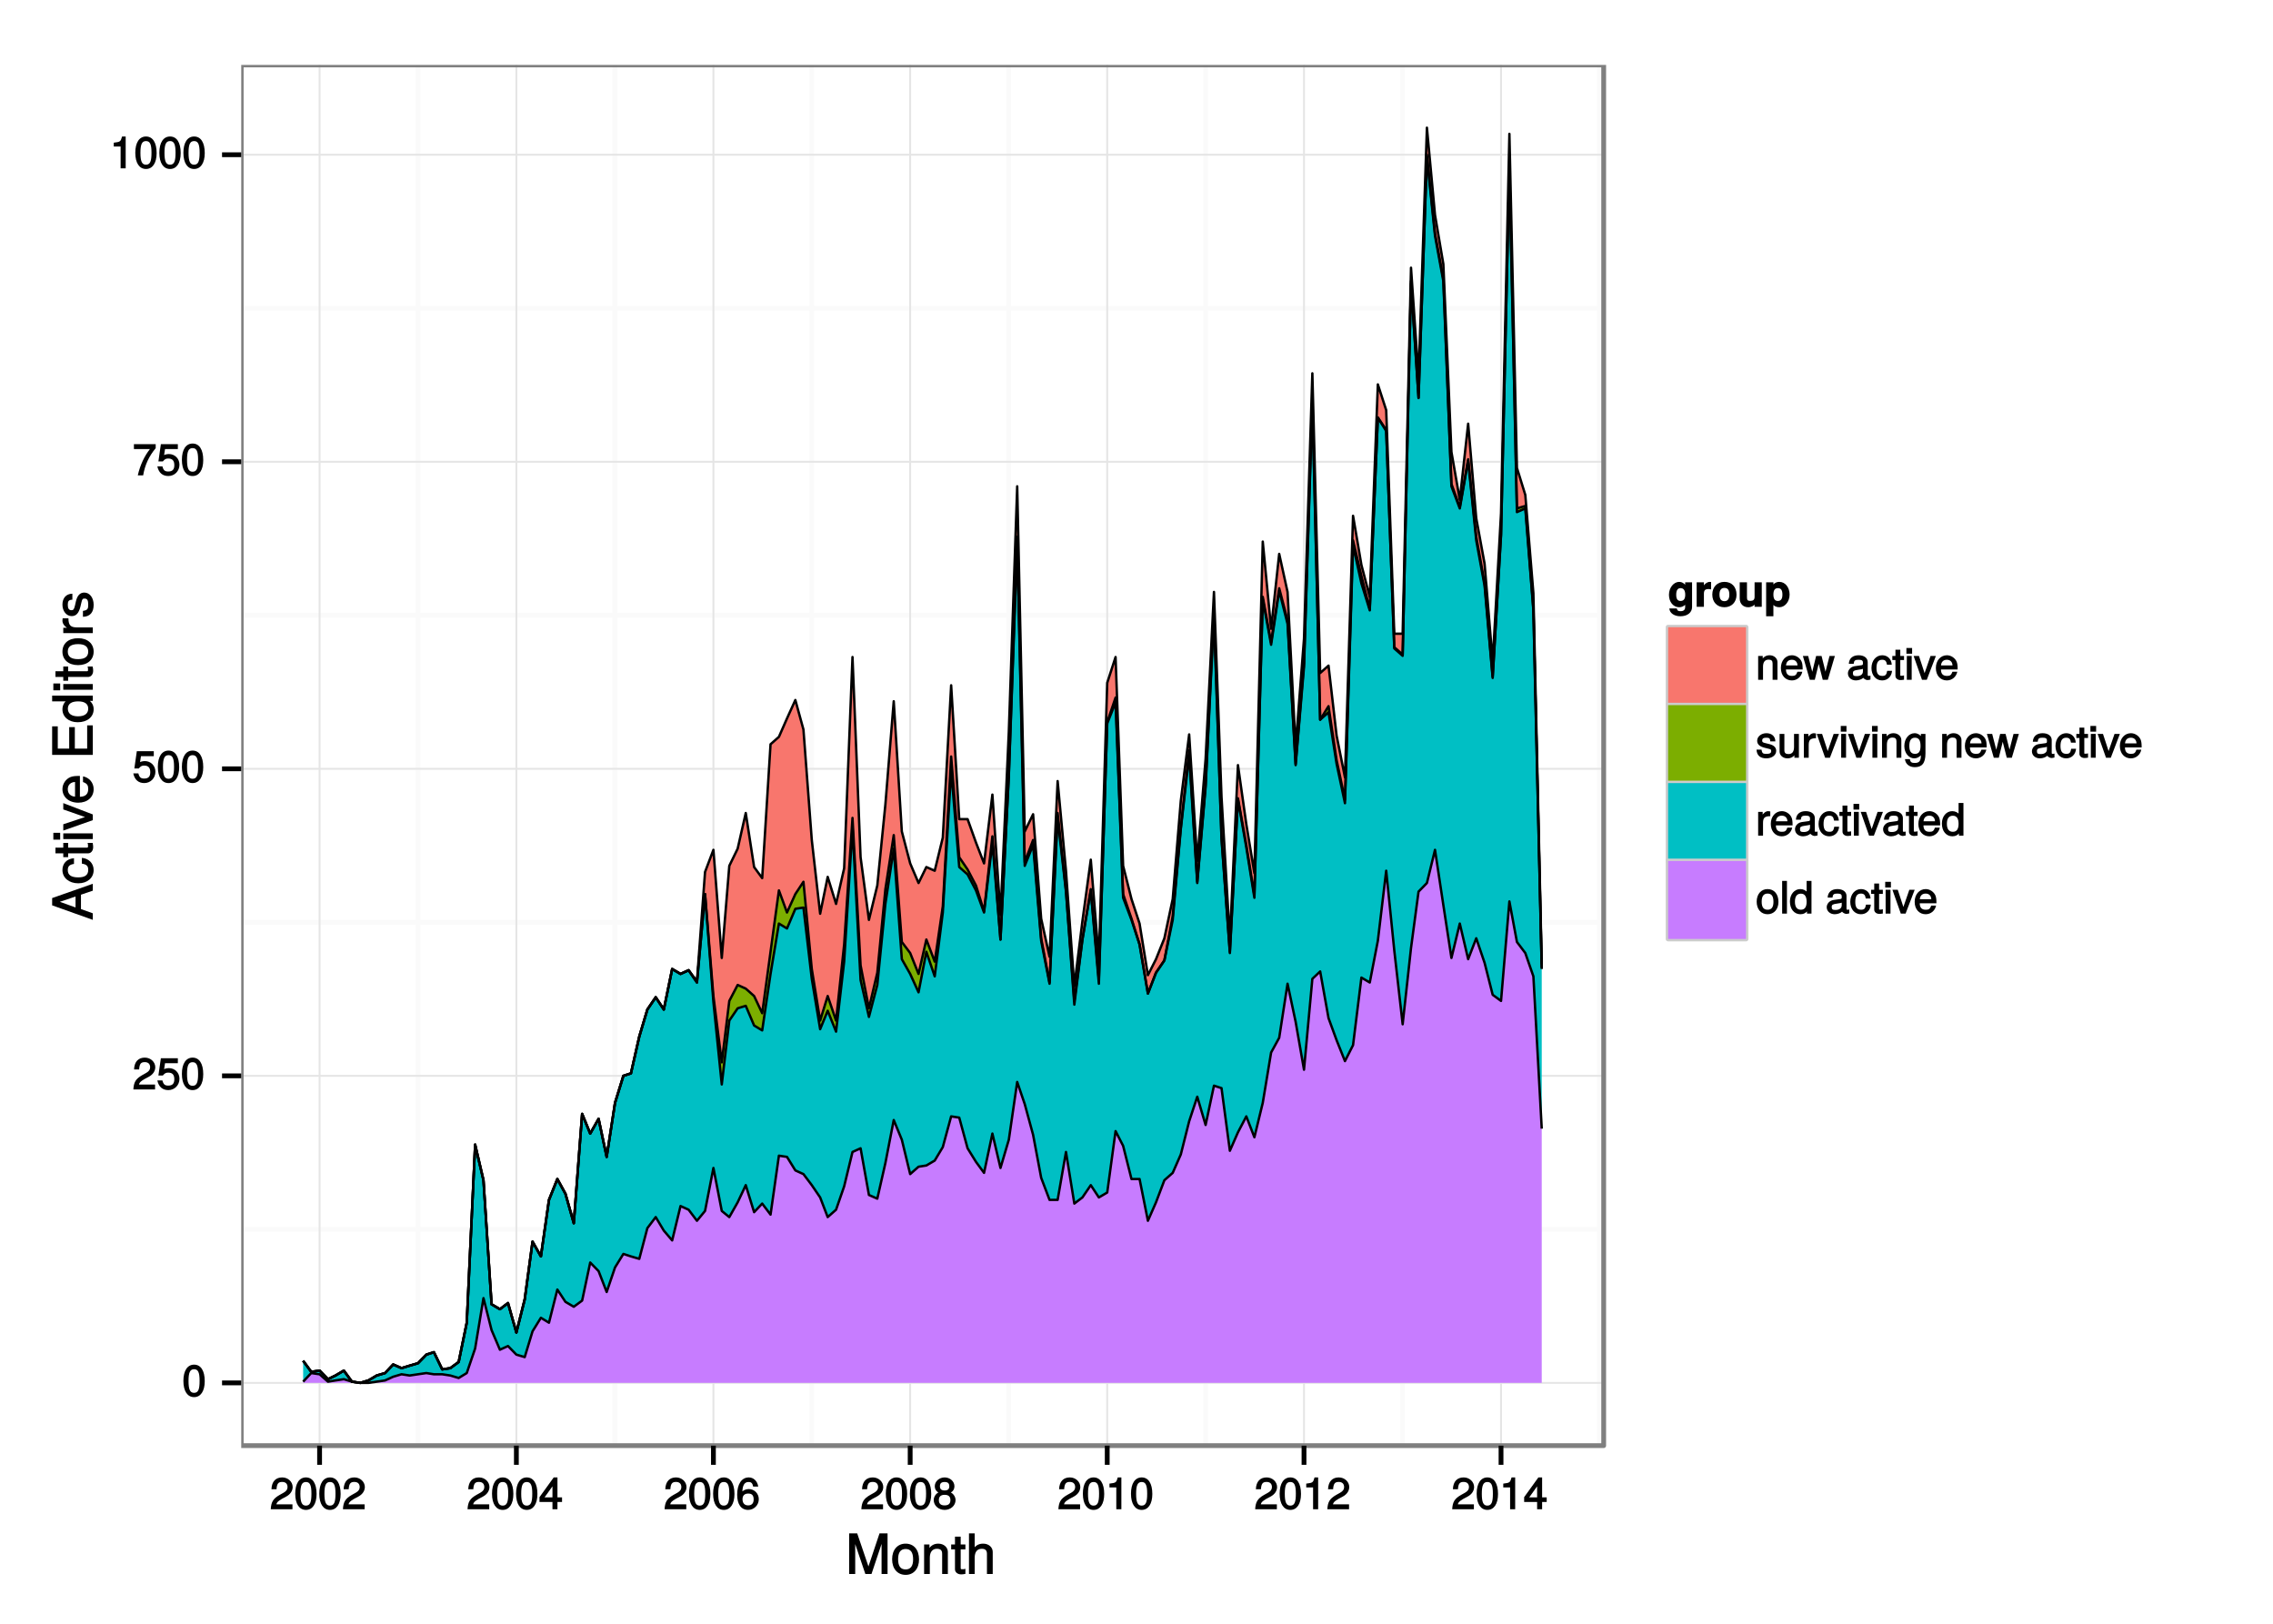 <?xml version="1.0" encoding="UTF-8"?>
<svg xmlns="http://www.w3.org/2000/svg" xmlns:xlink="http://www.w3.org/1999/xlink" width="504pt" height="360pt" viewBox="0 0 504 360" version="1.1">
<defs>
<g>
<symbol overflow="visible" id="glyph0-0">
<path style="stroke:none;" d=""/>
</symbol>
<symbol overflow="visible" id="glyph0-1">
<path style="stroke:none;" d="M 5 -3.391 C 5 -5.75 4.109 -7.062 2.641 -7.062 C 1.172 -7.062 0.266 -5.734 0.266 -3.453 C 0.266 -1.156 1.188 0.141 2.641 0.141 C 4.078 0.141 5 -1.156 5 -3.391 Z M 3.859 -3.469 C 3.859 -1.547 3.562 -0.812 2.625 -0.812 C 1.734 -0.812 1.406 -1.578 1.406 -3.438 C 1.406 -5.312 1.734 -6.047 2.641 -6.047 C 3.547 -6.047 3.859 -5.297 3.859 -3.469 Z M 3.859 -3.469 "/>
</symbol>
<symbol overflow="visible" id="glyph0-2">
<path style="stroke:none;" d="M 5.031 -4.938 C 5.031 -6.078 4.016 -7.062 2.719 -7.062 C 1.328 -7.062 0.391 -6.219 0.328 -4.438 L 1.453 -4.438 C 1.531 -5.703 1.859 -6.062 2.703 -6.062 C 3.469 -6.062 3.891 -5.641 3.891 -4.906 C 3.891 -4.375 3.609 -4.016 3.016 -3.672 L 2.125 -3.172 C 0.703 -2.359 0.266 -1.625 0.172 0 L 4.984 0 L 4.984 -1.094 L 1.422 -1.094 C 1.5 -1.516 1.766 -1.781 2.594 -2.281 L 3.562 -2.797 C 4.516 -3.297 5.031 -4.094 5.031 -4.938 Z M 5.031 -4.938 "/>
</symbol>
<symbol overflow="visible" id="glyph0-3">
<path style="stroke:none;" d="M 5.062 -2.375 C 5.062 -3.719 4.031 -4.734 2.719 -4.734 C 2.25 -4.734 1.75 -4.578 1.656 -4.5 L 1.859 -5.828 L 4.703 -5.828 L 4.703 -6.922 L 0.938 -6.922 L 0.391 -3.094 L 1.375 -3.094 C 1.812 -3.609 2.047 -3.734 2.578 -3.734 C 3.484 -3.734 3.922 -3.266 3.922 -2.266 C 3.922 -1.281 3.484 -0.859 2.578 -0.859 C 1.828 -0.859 1.516 -1.109 1.281 -2 L 0.156 -2 C 0.469 -0.516 1.375 0.141 2.594 0.141 C 3.969 0.141 5.062 -0.938 5.062 -2.375 Z M 5.062 -2.375 "/>
</symbol>
<symbol overflow="visible" id="glyph0-4">
<path style="stroke:none;" d="M 5.125 -6.078 L 5.125 -6.922 L 0.297 -6.922 L 0.297 -5.828 L 3.844 -5.828 C 2.656 -4.344 1.656 -2.266 1.156 0 L 2.344 0 C 2.734 -2.328 3.656 -4.281 5.125 -6.031 Z M 5.125 -6.078 "/>
</symbol>
<symbol overflow="visible" id="glyph0-5">
<path style="stroke:none;" d="M 3.469 -0.125 L 3.469 -7.062 L 2.672 -7.062 C 2.328 -5.891 2.281 -5.875 0.828 -5.688 L 0.828 -4.844 L 2.344 -4.844 L 2.344 0 L 3.469 0 Z M 3.469 -0.125 "/>
</symbol>
<symbol overflow="visible" id="glyph0-6">
<path style="stroke:none;" d="M 5.125 -1.75 L 5.125 -2.641 L 4.109 -2.641 L 4.109 -7.062 L 3.281 -7.062 L 0.125 -2.688 L 0.125 -1.625 L 3 -1.625 L 3 0 L 4.109 0 L 4.109 -1.625 L 5.125 -1.625 Z M 3.141 -2.641 L 1.25 -2.641 L 3.234 -5.406 L 3 -5.484 L 3 -2.641 Z M 3.141 -2.641 "/>
</symbol>
<symbol overflow="visible" id="glyph0-7">
<path style="stroke:none;" d="M 5.062 -2.234 C 5.062 -3.5 4.062 -4.484 2.844 -4.484 C 2.172 -4.484 1.531 -4.188 1.172 -3.688 L 1.406 -3.594 C 1.422 -5.25 1.828 -6.047 2.797 -6.047 C 3.391 -6.047 3.656 -5.797 3.812 -5.031 L 4.938 -5.031 C 4.75 -6.266 3.891 -7.062 2.844 -7.062 C 1.266 -7.062 0.266 -5.594 0.266 -3.219 C 0.266 -1.109 1.141 0.141 2.703 0.141 C 3.984 0.141 5.062 -0.906 5.062 -2.234 Z M 3.922 -2.172 C 3.922 -1.312 3.484 -0.859 2.703 -0.859 C 1.922 -0.859 1.453 -1.344 1.453 -2.219 C 1.453 -3.062 1.906 -3.484 2.734 -3.484 C 3.547 -3.484 3.922 -3.078 3.922 -2.172 Z M 3.922 -2.172 "/>
</symbol>
<symbol overflow="visible" id="glyph0-8">
<path style="stroke:none;" d="M 5.062 -2.047 C 5.062 -2.797 4.531 -3.469 4.016 -3.719 C 4.547 -4.031 4.812 -4.469 4.812 -5.109 C 4.812 -6.172 3.844 -7.062 2.641 -7.062 C 1.438 -7.062 0.453 -6.172 0.453 -5.109 C 0.453 -4.484 0.719 -4.047 1.25 -3.719 C 0.734 -3.469 0.219 -2.797 0.219 -2.047 C 0.219 -0.812 1.297 0.141 2.641 0.141 C 3.984 0.141 5.062 -0.812 5.062 -2.047 Z M 3.672 -5.094 C 3.672 -4.469 3.344 -4.172 2.641 -4.172 C 1.922 -4.172 1.594 -4.469 1.594 -5.109 C 1.594 -5.75 1.922 -6.047 2.641 -6.047 C 3.359 -6.047 3.672 -5.75 3.672 -5.094 Z M 3.922 -2.031 C 3.922 -1.234 3.484 -0.859 2.625 -0.859 C 1.797 -0.859 1.359 -1.234 1.359 -2.031 C 1.359 -2.828 1.797 -3.203 2.641 -3.203 C 3.484 -3.203 3.922 -2.828 3.922 -2.031 Z M 3.922 -2.031 "/>
</symbol>
<symbol overflow="visible" id="glyph0-9">
<path style="stroke:none;" d="M 4.812 -0.125 L 4.812 -3.922 C 4.812 -4.766 4.047 -5.438 3.078 -5.438 C 2.328 -5.438 1.75 -5.109 1.312 -4.406 L 1.547 -4.312 L 1.547 -5.281 L 0.531 -5.281 L 0.531 0 L 1.609 0 L 1.609 -2.891 C 1.609 -3.922 2.031 -4.469 2.844 -4.469 C 3.469 -4.469 3.734 -4.219 3.734 -3.609 L 3.734 0 L 4.812 0 Z M 4.812 -0.125 "/>
</symbol>
<symbol overflow="visible" id="glyph0-10">
<path style="stroke:none;" d="M 5.062 -2.406 C 5.062 -3.141 5 -3.594 4.859 -3.969 C 4.531 -4.797 3.625 -5.438 2.688 -5.438 C 1.281 -5.438 0.234 -4.266 0.234 -2.609 C 0.234 -0.953 1.25 0.141 2.672 0.141 C 3.812 0.141 4.75 -0.641 4.984 -1.781 L 3.906 -1.781 C 3.641 -1 3.344 -0.859 2.703 -0.859 C 1.859 -0.859 1.375 -1.25 1.359 -2.281 L 5.062 -2.281 Z M 4.156 -3.031 C 4.156 -3.031 3.969 -3.172 3.969 -3.188 L 1.375 -3.188 C 1.438 -3.953 1.875 -4.438 2.672 -4.438 C 3.469 -4.438 3.922 -3.906 3.922 -3.125 Z M 4.156 -3.031 "/>
</symbol>
<symbol overflow="visible" id="glyph0-11">
<path style="stroke:none;" d="M 6.797 -5.281 L 5.781 -5.281 L 4.75 -1.25 L 5.031 -1.234 L 4.016 -5.281 L 2.812 -5.281 L 1.828 -1.25 L 2.094 -1.234 L 1.047 -5.281 L -0.125 -5.281 L 1.406 0 L 2.516 0 L 3.516 -4.062 L 3.25 -4.062 L 4.281 0 L 5.406 0 L 6.969 -5.281 Z M 6.797 -5.281 "/>
</symbol>
<symbol overflow="visible" id="glyph0-12">
<path style="stroke:none;" d=""/>
</symbol>
<symbol overflow="visible" id="glyph0-13">
<path style="stroke:none;" d="M 5.266 -0.141 L 5.266 -0.906 C 5.047 -0.859 5.016 -0.859 4.953 -0.859 C 4.688 -0.859 4.656 -0.875 4.656 -1.125 L 4.656 -3.922 C 4.656 -4.812 3.875 -5.438 2.641 -5.438 C 1.422 -5.438 0.531 -4.828 0.469 -3.547 L 1.547 -3.547 C 1.625 -4.281 1.859 -4.438 2.609 -4.438 C 3.328 -4.438 3.594 -4.281 3.594 -3.812 L 3.594 -3.594 C 3.594 -3.266 3.531 -3.25 2.891 -3.172 C 1.766 -3.031 1.594 -3 1.281 -2.875 C 0.703 -2.625 0.266 -2.047 0.266 -1.422 C 0.266 -0.516 1.031 0.141 2.047 0.141 C 2.703 0.141 3.422 -0.156 3.672 -0.438 C 3.703 -0.328 4.188 0.062 4.578 0.062 C 4.75 0.062 4.875 0.047 5.266 -0.047 Z M 3.594 -1.859 C 3.594 -1.141 3 -0.812 2.219 -0.812 C 1.609 -0.812 1.375 -0.906 1.375 -1.453 C 1.375 -1.969 1.594 -2.078 2.453 -2.203 C 3.297 -2.328 3.469 -2.359 3.594 -2.422 Z M 3.594 -1.859 "/>
</symbol>
<symbol overflow="visible" id="glyph0-14">
<path style="stroke:none;" d="M 4.578 -1.984 L 3.641 -1.984 C 3.484 -1.062 3.219 -0.859 2.547 -0.859 C 1.656 -0.859 1.266 -1.406 1.266 -2.594 C 1.266 -3.844 1.656 -4.438 2.516 -4.438 C 3.188 -4.438 3.469 -4.156 3.594 -3.344 L 4.656 -3.344 C 4.562 -4.688 3.656 -5.438 2.531 -5.438 C 1.188 -5.438 0.156 -4.266 0.156 -2.594 C 0.156 -0.969 1.156 0.141 2.516 0.141 C 3.719 0.141 4.609 -0.703 4.719 -1.984 Z M 4.578 -1.984 "/>
</symbol>
<symbol overflow="visible" id="glyph0-15">
<path style="stroke:none;" d="M 2.578 -0.125 L 2.578 -0.969 C 2.328 -0.906 2.203 -0.891 2.047 -0.891 C 1.703 -0.891 1.75 -0.859 1.75 -1.203 L 1.75 -4.375 L 2.578 -4.375 L 2.578 -5.281 L 1.75 -5.281 L 1.75 -6.672 L 0.672 -6.672 L 0.672 -5.281 L -0.016 -5.281 L -0.016 -4.375 L 0.672 -4.375 L 0.672 -0.859 C 0.672 -0.344 1.156 0.062 1.781 0.062 C 1.969 0.062 2.172 0.047 2.578 -0.016 Z M 2.578 -0.125 "/>
</symbol>
<symbol overflow="visible" id="glyph0-16">
<path style="stroke:none;" d="M 1.609 -0.125 L 1.609 -5.281 L 0.531 -5.281 L 0.531 0 L 1.609 0 Z M 1.703 -5.906 L 1.703 -7.047 L 0.438 -7.047 L 0.438 -5.781 L 1.703 -5.781 Z M 1.703 -5.906 "/>
</symbol>
<symbol overflow="visible" id="glyph0-17">
<path style="stroke:none;" d="M 4.656 -5.281 L 3.656 -5.281 L 2.203 -1.078 L 2.469 -1.078 L 1.094 -5.281 L -0.094 -5.281 L 1.766 0 L 2.828 0 L 4.844 -5.281 Z M 4.656 -5.281 "/>
</symbol>
<symbol overflow="visible" id="glyph0-18">
<path style="stroke:none;" d="M 4.531 -1.531 C 4.531 -2.281 3.984 -2.797 2.984 -3.031 L 2.219 -3.219 C 1.562 -3.375 1.422 -3.438 1.422 -3.797 C 1.422 -4.266 1.703 -4.438 2.344 -4.438 C 3 -4.438 3.188 -4.281 3.219 -3.625 L 4.344 -3.625 C 4.328 -4.734 3.547 -5.438 2.375 -5.438 C 1.203 -5.438 0.312 -4.688 0.312 -3.766 C 0.312 -2.969 0.859 -2.469 2.047 -2.188 L 2.797 -2 C 3.344 -1.875 3.422 -1.828 3.422 -1.469 C 3.422 -1 3.094 -0.859 2.391 -0.859 C 1.672 -0.859 1.406 -0.891 1.281 -1.797 L 0.172 -1.797 C 0.219 -0.5 1.016 0.141 2.328 0.141 C 3.594 0.141 4.531 -0.562 4.531 -1.531 Z M 4.531 -1.531 "/>
</symbol>
<symbol overflow="visible" id="glyph0-19">
<path style="stroke:none;" d="M 4.766 -0.125 L 4.766 -5.281 L 3.688 -5.281 L 3.688 -2.375 C 3.688 -1.359 3.297 -0.812 2.453 -0.812 C 1.828 -0.812 1.547 -1.062 1.547 -1.672 L 1.547 -5.281 L 0.484 -5.281 L 0.484 -1.359 C 0.484 -0.516 1.25 0.141 2.219 0.141 C 2.969 0.141 3.531 -0.156 4 -0.812 L 3.766 -0.906 L 3.766 0 L 4.766 0 Z M 4.766 -0.125 "/>
</symbol>
<symbol overflow="visible" id="glyph0-20">
<path style="stroke:none;" d="M 3.219 -4.453 L 3.219 -5.375 C 2.938 -5.422 2.875 -5.438 2.766 -5.438 C 2.25 -5.438 1.75 -5.078 1.297 -4.344 L 1.531 -4.234 L 1.531 -5.281 L 0.531 -5.281 L 0.531 0 L 1.609 0 L 1.609 -2.734 C 1.609 -3.859 1.844 -4.312 3.219 -4.328 Z M 3.219 -4.453 "/>
</symbol>
<symbol overflow="visible" id="glyph0-21">
<path style="stroke:none;" d="M 4.828 -0.953 L 4.828 -5.281 L 3.812 -5.281 L 3.812 -4.422 L 4.047 -4.516 C 3.641 -5.109 3.062 -5.438 2.422 -5.438 C 1.141 -5.438 0.141 -4.219 0.141 -2.594 C 0.141 -1 1.172 0.141 2.344 0.141 C 2.984 0.141 3.516 -0.156 4.047 -0.797 L 3.812 -0.875 L 3.812 -0.547 C 3.812 0.781 3.406 1.156 2.469 1.156 C 1.844 1.156 1.484 1.062 1.375 0.312 L 0.281 0.312 C 0.391 1.406 1.266 2.094 2.453 2.094 C 4.016 2.094 4.828 1.266 4.828 -0.953 Z M 3.734 -2.609 C 3.734 -1.406 3.359 -0.859 2.516 -0.859 C 1.641 -0.859 1.25 -1.422 1.25 -2.641 C 1.25 -3.844 1.656 -4.438 2.5 -4.438 C 3.375 -4.438 3.734 -3.828 3.734 -2.609 Z M 3.734 -2.609 "/>
</symbol>
<symbol overflow="visible" id="glyph0-22">
<path style="stroke:none;" d="M 4.891 -0.125 L 4.891 -7.25 L 3.812 -7.25 L 3.812 -4.516 L 4.047 -4.609 C 3.719 -5.125 3.078 -5.438 2.406 -5.438 C 1.109 -5.438 0.109 -4.281 0.109 -2.688 C 0.109 -0.984 1.078 0.141 2.438 0.141 C 3.125 0.141 3.703 -0.156 4.141 -0.781 L 3.891 -0.859 L 3.891 0 L 4.891 0 Z M 3.812 -2.625 C 3.812 -1.453 3.391 -0.859 2.547 -0.859 C 1.672 -0.859 1.219 -1.469 1.219 -2.641 C 1.219 -3.812 1.672 -4.422 2.547 -4.422 C 3.406 -4.422 3.812 -3.781 3.812 -2.625 Z M 3.812 -2.625 "/>
</symbol>
<symbol overflow="visible" id="glyph0-23">
<path style="stroke:none;" d="M 5.031 -2.594 C 5.031 -4.344 4.062 -5.438 2.609 -5.438 C 1.203 -5.438 0.203 -4.328 0.203 -2.641 C 0.203 -0.953 1.188 0.141 2.625 0.141 C 4.031 0.141 5.031 -0.953 5.031 -2.594 Z M 3.922 -2.609 C 3.922 -1.422 3.5 -0.859 2.625 -0.859 C 1.734 -0.859 1.312 -1.422 1.312 -2.641 C 1.312 -3.844 1.734 -4.438 2.625 -4.438 C 3.516 -4.438 3.922 -3.859 3.922 -2.609 Z M 3.922 -2.609 "/>
</symbol>
<symbol overflow="visible" id="glyph0-24">
<path style="stroke:none;" d="M 1.578 -0.125 L 1.578 -7.25 L 0.516 -7.25 L 0.516 0 L 1.578 0 Z M 1.578 -0.125 "/>
</symbol>
<symbol overflow="visible" id="glyph1-0">
<path style="stroke:none;" d=""/>
</symbol>
<symbol overflow="visible" id="glyph1-1">
<path style="stroke:none;" d="M 9.266 -0.125 L 9.266 -9.016 L 7.484 -9.016 L 4.891 -1.266 L 5.172 -1.266 L 2.531 -9.016 L 0.75 -9.016 L 0.75 0 L 2.094 0 L 2.094 -7.469 L 1.812 -7.469 L 4.344 0 L 5.703 0 L 8.203 -7.469 L 7.938 -7.469 L 7.938 0 L 9.266 0 Z M 9.266 -0.125 "/>
</symbol>
<symbol overflow="visible" id="glyph1-2">
<path style="stroke:none;" d="M 6.25 -3.234 C 6.25 -5.406 5.078 -6.734 3.266 -6.734 C 1.5 -6.734 0.281 -5.391 0.281 -3.281 C 0.281 -1.156 1.484 0.188 3.281 0.188 C 5.047 0.188 6.25 -1.156 6.25 -3.234 Z M 4.938 -3.234 C 4.938 -1.766 4.375 -1.016 3.281 -1.016 C 2.156 -1.016 1.609 -1.75 1.609 -3.281 C 1.609 -4.781 2.156 -5.547 3.281 -5.547 C 4.406 -5.547 4.938 -4.797 4.938 -3.234 Z M 4.938 -3.234 "/>
</symbol>
<symbol overflow="visible" id="glyph1-3">
<path style="stroke:none;" d="M 5.969 -0.125 L 5.969 -4.891 C 5.969 -5.922 5.062 -6.734 3.859 -6.734 C 2.922 -6.734 2.203 -6.344 1.656 -5.453 L 1.891 -5.359 L 1.891 -6.547 L 0.703 -6.547 L 0.703 0 L 1.969 0 L 1.969 -3.594 C 1.969 -4.891 2.531 -5.594 3.547 -5.594 C 4.344 -5.594 4.703 -5.25 4.703 -4.484 L 4.703 0 L 5.969 0 Z M 5.969 -0.125 "/>
</symbol>
<symbol overflow="visible" id="glyph1-4">
<path style="stroke:none;" d="M 3.188 -0.125 L 3.188 -1.156 C 2.922 -1.062 2.766 -1.062 2.562 -1.062 C 2.141 -1.062 2.141 -1.047 2.141 -1.484 L 2.141 -5.469 L 3.188 -5.469 L 3.188 -6.547 L 2.141 -6.547 L 2.141 -8.281 L 0.875 -8.281 L 0.875 -6.547 L 0.031 -6.547 L 0.031 -5.469 L 0.875 -5.469 L 0.875 -1.047 C 0.875 -0.406 1.453 0.078 2.234 0.078 C 2.469 0.078 2.719 0.062 3.188 -0.031 Z M 3.188 -0.125 "/>
</symbol>
<symbol overflow="visible" id="glyph1-5">
<path style="stroke:none;" d="M 5.969 -0.125 L 5.969 -4.891 C 5.969 -5.938 5.078 -6.734 3.859 -6.734 C 2.969 -6.734 2.312 -6.422 1.734 -5.656 L 1.969 -5.562 L 1.969 -9.016 L 0.703 -9.016 L 0.703 0 L 1.969 0 L 1.969 -3.594 C 1.969 -4.891 2.516 -5.594 3.547 -5.594 C 4.25 -5.594 4.688 -5.312 4.688 -4.484 L 4.688 0 L 5.969 0 Z M 5.969 -0.125 "/>
</symbol>
<symbol overflow="visible" id="glyph2-0">
<path style="stroke:none;" d=""/>
</symbol>
<symbol overflow="visible" id="glyph2-1">
<path style="stroke:none;" d="M -0.125 -7.969 L -9.016 -4.844 L -9.016 -3.234 L 0 -0.016 L 0 -1.469 L -2.625 -2.406 L -2.625 -5.594 L 0 -6.484 L 0 -8.016 Z M -3.828 -5.375 L -3.828 -2.766 L -7.688 -4.156 L -7.688 -3.891 L -3.828 -5.188 Z M -3.828 -5.375 "/>
</symbol>
<symbol overflow="visible" id="glyph2-2">
<path style="stroke:none;" d="M -2.422 -5.719 L -2.422 -4.594 C -1.281 -4.406 -1.016 -4.031 -1.016 -3.188 C -1.016 -2.078 -1.734 -1.547 -3.219 -1.547 C -4.781 -1.547 -5.547 -2.062 -5.547 -3.156 C -5.547 -4 -5.188 -4.375 -4.172 -4.531 L -4.172 -5.797 C -5.844 -5.656 -6.734 -4.578 -6.734 -3.172 C -6.734 -1.469 -5.297 -0.234 -3.219 -0.234 C -1.188 -0.234 0.188 -1.453 0.188 -3.156 C 0.188 -4.656 -0.859 -5.734 -2.422 -5.875 Z M -2.422 -5.719 "/>
</symbol>
<symbol overflow="visible" id="glyph2-3">
<path style="stroke:none;" d="M -0.125 -3.188 L -1.156 -3.188 C -1.062 -2.922 -1.062 -2.766 -1.062 -2.562 C -1.062 -2.141 -1.047 -2.141 -1.484 -2.141 L -5.469 -2.141 L -5.469 -3.188 L -6.547 -3.188 L -6.547 -2.141 L -8.281 -2.141 L -8.281 -0.875 L -6.547 -0.875 L -6.547 -0.031 L -5.469 -0.031 L -5.469 -0.875 L -1.047 -0.875 C -0.406 -0.875 0.078 -1.453 0.078 -2.234 C 0.078 -2.469 0.062 -2.719 -0.031 -3.188 Z M -0.125 -3.188 "/>
</symbol>
<symbol overflow="visible" id="glyph2-4">
<path style="stroke:none;" d="M -0.125 -1.969 L -6.547 -1.969 L -6.547 -0.703 L 0 -0.703 L 0 -1.969 Z M -7.375 -2.094 L -8.75 -2.094 L -8.75 -0.578 L -7.234 -0.578 L -7.234 -2.094 Z M -7.375 -2.094 "/>
</symbol>
<symbol overflow="visible" id="glyph2-5">
<path style="stroke:none;" d="M -6.547 -5.828 L -6.547 -4.609 L -1.312 -2.781 L -1.312 -3.062 L -6.547 -1.328 L -6.547 0.078 L 0 -2.234 L 0 -3.5 L -6.547 -6.016 Z M -6.547 -5.828 "/>
</symbol>
<symbol overflow="visible" id="glyph2-6">
<path style="stroke:none;" d="M -2.984 -6.281 C -3.906 -6.281 -4.469 -6.219 -4.938 -6.031 C -5.969 -5.625 -6.734 -4.531 -6.734 -3.359 C -6.734 -1.609 -5.297 -0.344 -3.234 -0.344 C -1.172 -0.344 0.188 -1.578 0.188 -3.344 C 0.188 -4.781 -0.766 -5.906 -2.172 -6.188 L -2.172 -4.922 C -1.219 -4.594 -1.016 -4.172 -1.016 -3.375 C -1.016 -2.328 -1.547 -1.688 -2.859 -1.656 L -2.859 -6.281 Z M -3.781 -5.188 C -3.781 -5.188 -3.922 -4.984 -3.938 -4.984 L -3.938 -1.688 C -4.922 -1.766 -5.547 -2.344 -5.547 -3.344 C -5.547 -4.328 -4.859 -4.938 -3.875 -4.938 Z M -3.781 -5.188 "/>
</symbol>
<symbol overflow="visible" id="glyph2-7">
<path style="stroke:none;" d=""/>
</symbol>
<symbol overflow="visible" id="glyph2-8">
<path style="stroke:none;" d="M -0.125 -7.484 L -1.25 -7.484 L -1.25 -2.328 L -3.984 -2.328 L -3.984 -7.094 L -5.234 -7.094 L -5.234 -2.328 L -7.766 -2.328 L -7.766 -7.266 L -9.016 -7.266 L -9.016 -0.938 L 0 -0.938 L 0 -7.484 Z M -0.125 -7.484 "/>
</symbol>
<symbol overflow="visible" id="glyph2-9">
<path style="stroke:none;" d="M -0.125 -6.078 L -9.016 -6.078 L -9.016 -4.797 L -5.625 -4.797 L -5.719 -5.047 C -6.359 -4.625 -6.734 -3.859 -6.734 -3.016 C -6.734 -1.375 -5.344 -0.172 -3.344 -0.172 C -1.219 -0.172 0.188 -1.359 0.188 -3.047 C 0.188 -3.906 -0.188 -4.609 -0.953 -5.141 L -1.062 -4.906 L 0 -4.906 L 0 -6.078 Z M -3.25 -4.797 C -1.797 -4.797 -1.016 -4.25 -1.016 -3.188 C -1.016 -2.094 -1.812 -1.484 -3.281 -1.484 C -4.734 -1.484 -5.531 -2.094 -5.531 -3.188 C -5.531 -4.266 -4.703 -4.797 -3.25 -4.797 Z M -3.25 -4.797 "/>
</symbol>
<symbol overflow="visible" id="glyph2-10">
<path style="stroke:none;" d="M -3.234 -6.25 C -5.406 -6.25 -6.734 -5.078 -6.734 -3.266 C -6.734 -1.5 -5.391 -0.281 -3.281 -0.281 C -1.156 -0.281 0.188 -1.484 0.188 -3.281 C 0.188 -5.047 -1.156 -6.25 -3.234 -6.25 Z M -3.234 -4.938 C -1.766 -4.938 -1.016 -4.375 -1.016 -3.281 C -1.016 -2.156 -1.75 -1.609 -3.281 -1.609 C -4.781 -1.609 -5.547 -2.156 -5.547 -3.281 C -5.547 -4.406 -4.797 -4.938 -3.234 -4.938 Z M -3.234 -4.938 "/>
</symbol>
<symbol overflow="visible" id="glyph2-11">
<path style="stroke:none;" d="M -5.547 -3.984 L -6.688 -3.984 C -6.719 -3.688 -6.734 -3.594 -6.734 -3.469 C -6.734 -2.812 -6.312 -2.219 -5.375 -1.641 L -5.281 -1.891 L -6.547 -1.891 L -6.547 -0.703 L 0 -0.703 L 0 -1.969 L -3.391 -1.969 C -4.812 -1.969 -5.391 -2.297 -5.406 -3.984 Z M -5.547 -3.984 "/>
</symbol>
<symbol overflow="visible" id="glyph2-12">
<path style="stroke:none;" d="M -1.891 -5.641 C -2.828 -5.641 -3.438 -4.984 -3.734 -3.734 L -3.953 -2.766 C -4.156 -1.953 -4.281 -1.734 -4.734 -1.734 C -5.297 -1.734 -5.547 -2.125 -5.547 -2.938 C -5.547 -3.75 -5.328 -4.031 -4.531 -4.062 L -4.531 -5.391 C -5.906 -5.375 -6.734 -4.422 -6.734 -2.969 C -6.734 -1.516 -5.844 -0.422 -4.688 -0.422 C -3.703 -0.422 -3.094 -1.062 -2.734 -2.562 L -2.516 -3.484 C -2.344 -4.188 -2.266 -4.312 -1.812 -4.312 C -1.219 -4.312 -1.016 -3.875 -1.016 -3 C -1.016 -2.094 -1.094 -1.734 -2.188 -1.578 L -2.188 -0.266 C -0.594 -0.312 0.188 -1.266 0.188 -2.922 C 0.188 -4.5 -0.688 -5.641 -1.891 -5.641 Z M -1.891 -5.641 "/>
</symbol>
<symbol overflow="visible" id="glyph3-0">
<path style="stroke:none;" d=""/>
</symbol>
<symbol overflow="visible" id="glyph3-1">
<path style="stroke:none;" d="M 5.312 0.047 L 5.312 -5.438 L 3.781 -5.438 L 3.781 -4.516 L 4 -4.609 C 3.594 -5.219 3.062 -5.531 2.469 -5.531 C 1.25 -5.531 0.188 -4.266 0.188 -2.656 C 0.188 -1.047 1.172 0.094 2.453 0.094 C 3.047 0.094 3.5 -0.141 4 -0.641 L 3.781 -0.719 L 3.781 0.047 C 3.781 0.672 3.438 0.969 2.766 0.969 C 2.266 0.969 2.047 0.891 1.922 0.359 L 0.281 0.359 C 0.312 1.344 1.312 2.094 2.719 2.094 C 4.281 2.094 5.312 1.266 5.312 0.047 Z M 3.797 -2.672 C 3.797 -1.734 3.438 -1.297 2.75 -1.297 C 2.109 -1.297 1.797 -1.734 1.797 -2.672 C 1.797 -3.656 2.109 -4.141 2.766 -4.141 C 3.438 -4.141 3.797 -3.641 3.797 -2.672 Z M 3.797 -2.672 "/>
</symbol>
<symbol overflow="visible" id="glyph3-2">
<path style="stroke:none;" d="M 3.672 -4.016 L 3.672 -5.5 C 3.469 -5.531 3.422 -5.531 3.391 -5.531 C 2.766 -5.531 2.094 -4.984 1.812 -4.281 L 2.078 -4.281 L 2.078 -5.438 L 0.469 -5.438 L 0.469 0 L 2.078 0 L 2.078 -2.875 C 2.078 -3.672 2.344 -3.938 3.125 -3.938 C 3.266 -3.938 3.375 -3.922 3.672 -3.859 Z M 3.672 -4.016 "/>
</symbol>
<symbol overflow="visible" id="glyph3-3">
<path style="stroke:none;" d="M 5.578 -2.672 C 5.578 -4.438 4.516 -5.531 2.891 -5.531 C 1.312 -5.531 0.203 -4.406 0.203 -2.719 C 0.203 -1 1.312 0.094 2.891 0.094 C 4.469 0.094 5.578 -1.016 5.578 -2.672 Z M 3.984 -2.703 C 3.984 -1.734 3.609 -1.25 2.891 -1.25 C 2.172 -1.25 1.797 -1.734 1.797 -2.719 C 1.797 -3.703 2.172 -4.188 2.891 -4.188 C 3.641 -4.188 3.984 -3.719 3.984 -2.703 Z M 3.984 -2.703 "/>
</symbol>
<symbol overflow="visible" id="glyph3-4">
<path style="stroke:none;" d="M 5.312 -0.125 L 5.312 -5.438 L 3.719 -5.438 L 3.719 -2.203 C 3.719 -1.578 3.422 -1.312 2.766 -1.312 C 2.188 -1.312 2.031 -1.484 2.031 -2.109 L 2.031 -5.438 L 0.422 -5.438 L 0.422 -1.828 C 0.422 -0.688 1.188 0.094 2.297 0.094 C 3 0.094 3.547 -0.219 3.938 -0.719 L 3.719 -0.812 L 3.719 0 L 5.312 0 Z M 5.312 -0.125 "/>
</symbol>
<symbol overflow="visible" id="glyph3-5">
<path style="stroke:none;" d="M 5.625 -2.719 C 5.625 -4.25 4.688 -5.531 3.344 -5.531 C 2.688 -5.531 2.125 -5.203 1.797 -4.641 L 2.031 -4.531 L 2.031 -5.438 L 0.422 -5.438 L 0.422 2.094 L 2.031 2.094 L 2.031 -0.812 L 1.797 -0.734 C 2.125 -0.156 2.688 0.094 3.344 0.094 C 4.578 0.094 5.625 -1.141 5.625 -2.719 Z M 4.031 -2.703 C 4.031 -1.75 3.688 -1.297 3.031 -1.297 C 2.359 -1.297 2.031 -1.75 2.031 -2.719 C 2.031 -3.688 2.359 -4.141 3.031 -4.141 C 3.719 -4.141 4.031 -3.688 4.031 -2.703 Z M 4.031 -2.703 "/>
</symbol>
</g>
<clipPath id="clip1">
  <path d="M 53.488 14.398 L 356 14.398 L 356 321 L 53.488 321 Z M 53.488 14.398 "/>
</clipPath>
<clipPath id="clip2">
  <path d="M 53.488 272 L 356.59 272 L 356.59 274 L 53.488 274 Z M 53.488 272 "/>
</clipPath>
<clipPath id="clip3">
  <path d="M 53.488 203 L 356.59 203 L 356.59 206 L 53.488 206 Z M 53.488 203 "/>
</clipPath>
<clipPath id="clip4">
  <path d="M 53.488 135 L 356.59 135 L 356.59 137 L 53.488 137 Z M 53.488 135 "/>
</clipPath>
<clipPath id="clip5">
  <path d="M 53.488 67 L 356.59 67 L 356.59 69 L 53.488 69 Z M 53.488 67 "/>
</clipPath>
<clipPath id="clip6">
  <path d="M 92 14.398 L 94 14.398 L 94 321.512 L 92 321.512 Z M 92 14.398 "/>
</clipPath>
<clipPath id="clip7">
  <path d="M 135 14.398 L 137 14.398 L 137 321.512 L 135 321.512 Z M 135 14.398 "/>
</clipPath>
<clipPath id="clip8">
  <path d="M 179 14.398 L 181 14.398 L 181 321.512 L 179 321.512 Z M 179 14.398 "/>
</clipPath>
<clipPath id="clip9">
  <path d="M 223 14.398 L 225 14.398 L 225 321.512 L 223 321.512 Z M 223 14.398 "/>
</clipPath>
<clipPath id="clip10">
  <path d="M 266 14.398 L 268 14.398 L 268 321.512 L 266 321.512 Z M 266 14.398 "/>
</clipPath>
<clipPath id="clip11">
  <path d="M 310 14.398 L 312 14.398 L 312 321.512 L 310 321.512 Z M 310 14.398 "/>
</clipPath>
<clipPath id="clip12">
  <path d="M 354 14.398 L 356 14.398 L 356 321.512 L 354 321.512 Z M 354 14.398 "/>
</clipPath>
<clipPath id="clip13">
  <path d="M 53.488 306 L 356 306 L 356 307 L 53.488 307 Z M 53.488 306 "/>
</clipPath>
<clipPath id="clip14">
  <path d="M 53.488 238 L 356 238 L 356 239 L 53.488 239 Z M 53.488 238 "/>
</clipPath>
<clipPath id="clip15">
  <path d="M 53.488 170 L 356 170 L 356 171 L 53.488 171 Z M 53.488 170 "/>
</clipPath>
<clipPath id="clip16">
  <path d="M 53.488 102 L 356 102 L 356 103 L 53.488 103 Z M 53.488 102 "/>
</clipPath>
<clipPath id="clip17">
  <path d="M 53.488 34 L 356 34 L 356 35 L 53.488 35 Z M 53.488 34 "/>
</clipPath>
<clipPath id="clip18">
  <path d="M 70 14.398 L 72 14.398 L 72 321 L 70 321 Z M 70 14.398 "/>
</clipPath>
<clipPath id="clip19">
  <path d="M 114 14.398 L 115 14.398 L 115 321 L 114 321 Z M 114 14.398 "/>
</clipPath>
<clipPath id="clip20">
  <path d="M 157 14.398 L 159 14.398 L 159 321 L 157 321 Z M 157 14.398 "/>
</clipPath>
<clipPath id="clip21">
  <path d="M 201 14.398 L 203 14.398 L 203 321 L 201 321 Z M 201 14.398 "/>
</clipPath>
<clipPath id="clip22">
  <path d="M 245 14.398 L 246 14.398 L 246 321 L 245 321 Z M 245 14.398 "/>
</clipPath>
<clipPath id="clip23">
  <path d="M 288 14.398 L 290 14.398 L 290 321 L 288 321 Z M 288 14.398 "/>
</clipPath>
<clipPath id="clip24">
  <path d="M 332 14.398 L 334 14.398 L 334 321 L 332 321 Z M 332 14.398 "/>
</clipPath>
<clipPath id="clip25">
  <path d="M 53.488 14.398 L 356.59 14.398 L 356.59 321.512 L 53.488 321.512 Z M 53.488 14.398 "/>
</clipPath>
</defs>
<g id="surface469">
<rect x="0" y="0" width="504" height="360" style="fill:rgb(100%,100%,100%);fill-opacity:1;stroke:none;"/>
<rect x="0" y="0" width="504" height="360" style="fill:rgb(100%,100%,100%);fill-opacity:1;stroke:none;"/>
<path style="fill:none;stroke-width:1.063;stroke-linecap:round;stroke-linejoin:round;stroke:rgb(100%,100%,100%);stroke-opacity:1;stroke-miterlimit:10;" d="M 0 360 L 504 360 L 504 0 L 0 0 Z M 0 360 "/>
<g clip-path="url(#clip1)" clip-rule="nonzero">
<path style=" stroke:none;fill-rule:nonzero;fill:rgb(100%,100%,100%);fill-opacity:1;" d="M 53.488 320.512 L 355.59 320.512 L 355.59 14.398 L 53.488 14.398 Z M 53.488 320.512 "/>
</g>
<g clip-path="url(#clip2)" clip-rule="nonzero">
<path style="fill:none;stroke-width:1.063;stroke-linecap:butt;stroke-linejoin:round;stroke:rgb(98.039%,98.039%,98.039%);stroke-opacity:1;stroke-miterlimit:10;" d="M 53.488 272.562 L 355.586 272.562 "/>
</g>
<g clip-path="url(#clip3)" clip-rule="nonzero">
<path style="fill:none;stroke-width:1.063;stroke-linecap:butt;stroke-linejoin:round;stroke:rgb(98.039%,98.039%,98.039%);stroke-opacity:1;stroke-miterlimit:10;" d="M 53.488 204.488 L 355.586 204.488 "/>
</g>
<g clip-path="url(#clip4)" clip-rule="nonzero">
<path style="fill:none;stroke-width:1.063;stroke-linecap:butt;stroke-linejoin:round;stroke:rgb(98.039%,98.039%,98.039%);stroke-opacity:1;stroke-miterlimit:10;" d="M 53.488 136.414 L 355.586 136.414 "/>
</g>
<g clip-path="url(#clip5)" clip-rule="nonzero">
<path style="fill:none;stroke-width:1.063;stroke-linecap:butt;stroke-linejoin:round;stroke:rgb(98.039%,98.039%,98.039%);stroke-opacity:1;stroke-miterlimit:10;" d="M 53.488 68.34 L 355.586 68.34 "/>
</g>
<g clip-path="url(#clip6)" clip-rule="nonzero">
<path style="fill:none;stroke-width:1.063;stroke-linecap:butt;stroke-linejoin:round;stroke:rgb(98.039%,98.039%,98.039%);stroke-opacity:1;stroke-miterlimit:10;" d="M 92.68 320.512 L 92.68 14.398 "/>
</g>
<g clip-path="url(#clip7)" clip-rule="nonzero">
<path style="fill:none;stroke-width:1.063;stroke-linecap:butt;stroke-linejoin:round;stroke:rgb(98.039%,98.039%,98.039%);stroke-opacity:1;stroke-miterlimit:10;" d="M 136.34 320.512 L 136.34 14.398 "/>
</g>
<g clip-path="url(#clip8)" clip-rule="nonzero">
<path style="fill:none;stroke-width:1.063;stroke-linecap:butt;stroke-linejoin:round;stroke:rgb(98.039%,98.039%,98.039%);stroke-opacity:1;stroke-miterlimit:10;" d="M 180 320.512 L 180 14.398 "/>
</g>
<g clip-path="url(#clip9)" clip-rule="nonzero">
<path style="fill:none;stroke-width:1.063;stroke-linecap:butt;stroke-linejoin:round;stroke:rgb(98.039%,98.039%,98.039%);stroke-opacity:1;stroke-miterlimit:10;" d="M 223.664 320.512 L 223.664 14.398 "/>
</g>
<g clip-path="url(#clip10)" clip-rule="nonzero">
<path style="fill:none;stroke-width:1.063;stroke-linecap:butt;stroke-linejoin:round;stroke:rgb(98.039%,98.039%,98.039%);stroke-opacity:1;stroke-miterlimit:10;" d="M 267.324 320.512 L 267.324 14.398 "/>
</g>
<g clip-path="url(#clip11)" clip-rule="nonzero">
<path style="fill:none;stroke-width:1.063;stroke-linecap:butt;stroke-linejoin:round;stroke:rgb(98.039%,98.039%,98.039%);stroke-opacity:1;stroke-miterlimit:10;" d="M 310.984 320.512 L 310.984 14.398 "/>
</g>
<g clip-path="url(#clip12)" clip-rule="nonzero">
<path style="fill:none;stroke-width:1.063;stroke-linecap:butt;stroke-linejoin:round;stroke:rgb(98.039%,98.039%,98.039%);stroke-opacity:1;stroke-miterlimit:10;" d="M 354.645 320.512 L 354.645 14.398 "/>
</g>
<g clip-path="url(#clip13)" clip-rule="nonzero">
<path style="fill:none;stroke-width:0.425;stroke-linecap:butt;stroke-linejoin:round;stroke:rgb(89.804%,89.804%,89.804%);stroke-opacity:1;stroke-miterlimit:10;" d="M 53.488 306.598 L 355.586 306.598 "/>
</g>
<g clip-path="url(#clip14)" clip-rule="nonzero">
<path style="fill:none;stroke-width:0.425;stroke-linecap:butt;stroke-linejoin:round;stroke:rgb(89.804%,89.804%,89.804%);stroke-opacity:1;stroke-miterlimit:10;" d="M 53.488 238.527 L 355.586 238.527 "/>
</g>
<g clip-path="url(#clip15)" clip-rule="nonzero">
<path style="fill:none;stroke-width:0.425;stroke-linecap:butt;stroke-linejoin:round;stroke:rgb(89.804%,89.804%,89.804%);stroke-opacity:1;stroke-miterlimit:10;" d="M 53.488 170.453 L 355.586 170.453 "/>
</g>
<g clip-path="url(#clip16)" clip-rule="nonzero">
<path style="fill:none;stroke-width:0.425;stroke-linecap:butt;stroke-linejoin:round;stroke:rgb(89.804%,89.804%,89.804%);stroke-opacity:1;stroke-miterlimit:10;" d="M 53.488 102.379 L 355.586 102.379 "/>
</g>
<g clip-path="url(#clip17)" clip-rule="nonzero">
<path style="fill:none;stroke-width:0.425;stroke-linecap:butt;stroke-linejoin:round;stroke:rgb(89.804%,89.804%,89.804%);stroke-opacity:1;stroke-miterlimit:10;" d="M 53.488 34.305 L 355.586 34.305 "/>
</g>
<g clip-path="url(#clip18)" clip-rule="nonzero">
<path style="fill:none;stroke-width:0.425;stroke-linecap:butt;stroke-linejoin:round;stroke:rgb(89.804%,89.804%,89.804%);stroke-opacity:1;stroke-miterlimit:10;" d="M 70.863 320.512 L 70.863 14.398 "/>
</g>
<g clip-path="url(#clip19)" clip-rule="nonzero">
<path style="fill:none;stroke-width:0.425;stroke-linecap:butt;stroke-linejoin:round;stroke:rgb(89.804%,89.804%,89.804%);stroke-opacity:1;stroke-miterlimit:10;" d="M 114.496 320.512 L 114.496 14.398 "/>
</g>
<g clip-path="url(#clip20)" clip-rule="nonzero">
<path style="fill:none;stroke-width:0.425;stroke-linecap:butt;stroke-linejoin:round;stroke:rgb(89.804%,89.804%,89.804%);stroke-opacity:1;stroke-miterlimit:10;" d="M 158.188 320.512 L 158.188 14.398 "/>
</g>
<g clip-path="url(#clip21)" clip-rule="nonzero">
<path style="fill:none;stroke-width:0.425;stroke-linecap:butt;stroke-linejoin:round;stroke:rgb(89.804%,89.804%,89.804%);stroke-opacity:1;stroke-miterlimit:10;" d="M 201.816 320.512 L 201.816 14.398 "/>
</g>
<g clip-path="url(#clip22)" clip-rule="nonzero">
<path style="fill:none;stroke-width:0.425;stroke-linecap:butt;stroke-linejoin:round;stroke:rgb(89.804%,89.804%,89.804%);stroke-opacity:1;stroke-miterlimit:10;" d="M 245.508 320.512 L 245.508 14.398 "/>
</g>
<g clip-path="url(#clip23)" clip-rule="nonzero">
<path style="fill:none;stroke-width:0.425;stroke-linecap:butt;stroke-linejoin:round;stroke:rgb(89.804%,89.804%,89.804%);stroke-opacity:1;stroke-miterlimit:10;" d="M 289.141 320.512 L 289.141 14.398 "/>
</g>
<g clip-path="url(#clip24)" clip-rule="nonzero">
<path style="fill:none;stroke-width:0.425;stroke-linecap:butt;stroke-linejoin:round;stroke:rgb(89.804%,89.804%,89.804%);stroke-opacity:1;stroke-miterlimit:10;" d="M 332.828 320.512 L 332.828 14.398 "/>
</g>
<path style=" stroke:none;fill-rule:nonzero;fill:rgb(97.255%,46.275%,42.745%);fill-opacity:1;" d="M 67.219 301.699 L 69.012 304.148 L 70.863 303.875 L 72.719 305.781 L 74.391 304.965 L 76.242 303.875 L 78.035 306.328 L 79.891 306.598 L 81.684 306.055 L 83.535 304.965 L 85.387 304.422 L 87.18 302.516 L 89.035 303.332 L 90.828 302.785 L 92.68 302.242 L 94.531 300.336 L 96.207 299.793 L 98.059 303.605 L 99.852 303.332 L 101.703 301.969 L 103.496 293.258 L 105.352 253.773 L 107.203 261.672 L 108.996 289.172 L 110.848 290.262 L 112.641 288.898 L 114.496 295.434 L 116.348 288.082 L 118.082 275.285 L 119.934 278.555 L 121.727 266.027 L 123.582 261.398 L 125.375 264.664 L 127.227 271.199 L 129.078 246.965 L 130.871 251.324 L 132.727 248.055 L 134.52 256.496 L 136.371 244.516 L 138.223 238.527 L 139.898 237.98 L 141.75 229.812 L 143.543 223.82 L 145.395 221.098 L 147.188 223.82 L 149.043 214.836 L 150.895 215.926 L 152.688 215.109 L 154.539 217.559 L 156.332 193.324 L 158.188 188.422 L 160.039 212.387 L 161.711 191.965 L 163.566 188.152 L 165.359 180.254 L 167.211 192.234 L 169.004 194.688 L 170.855 165.008 L 172.711 163.371 L 174.504 159.289 L 176.355 155.203 L 178.148 161.738 L 180 186.246 L 181.855 202.582 L 183.527 194.414 L 185.383 200.406 L 187.176 192.508 L 189.027 145.672 L 190.82 190.059 L 192.672 203.945 L 194.527 196.32 L 196.32 178.348 L 198.172 155.477 L 199.965 184.34 L 201.816 191.418 L 203.672 195.773 L 205.402 192.234 L 207.258 193.051 L 209.051 185.699 L 210.902 151.938 L 212.695 181.617 L 214.547 181.617 L 216.402 186.789 L 218.195 191.418 L 220.047 176.172 L 221.84 202.855 L 223.691 162.281 L 225.547 107.824 L 227.219 184.34 L 229.07 180.527 L 230.863 203.672 L 232.719 212.113 L 234.512 173.176 L 236.363 193.051 L 238.215 218.648 L 240.008 204.215 L 241.863 190.602 L 243.656 212.656 L 245.508 151.391 L 247.359 145.672 L 249.035 191.965 L 250.887 199.316 L 252.68 204.762 L 254.531 216.199 L 256.324 212.656 L 258.18 208.027 L 260.031 199.316 L 261.824 177.531 L 263.676 162.828 L 265.473 190.875 L 267.324 168.273 L 269.176 131.242 L 270.852 176.715 L 272.703 208.301 L 274.496 169.637 L 276.348 182.707 L 278.141 193.598 L 279.996 120.078 L 281.848 139.41 L 283.641 122.801 L 285.492 131.242 L 287.285 165.551 L 289.141 141.59 L 290.992 82.773 L 292.727 149.215 L 294.578 147.578 L 296.371 163.102 L 298.223 172.359 L 300.016 114.359 L 301.871 125.25 L 303.723 132.332 L 305.516 85.223 L 307.367 90.941 L 309.16 140.5 L 311.016 140.5 L 312.867 59.355 L 314.539 83.59 L 316.395 28.312 L 318.188 47.648 L 320.039 58.539 L 321.832 100.199 L 323.684 110.82 L 325.539 93.938 L 327.332 114.902 L 329.184 124.98 L 330.977 146.762 L 332.828 113.816 L 334.684 29.676 L 336.355 103.738 L 338.211 109.73 L 340.004 131.516 L 341.855 213.746 L 341.855 214.562 L 340.004 135.055 L 338.211 112.18 L 336.355 112.727 L 334.684 37.027 L 332.828 118.445 L 330.977 150.031 L 329.184 129.336 L 327.332 118.988 L 325.539 101.832 L 323.684 112.453 L 321.832 107.281 L 320.039 61.805 L 318.188 51.73 L 316.395 34.305 L 314.539 88.219 L 312.867 62.352 L 311.016 145.129 L 309.16 143.496 L 307.367 95.297 L 305.516 92.574 L 303.723 135.055 L 301.871 127.703 L 300.016 119.805 L 298.223 177.258 L 296.371 168.547 L 294.578 156.566 L 292.727 159.559 L 290.992 88.492 L 289.141 147.035 L 287.285 169.363 L 285.492 137.504 L 283.641 130.426 L 281.848 142.406 L 279.996 132.332 L 278.141 198.5 L 276.348 187.336 L 274.496 176.988 L 272.703 211.023 L 270.852 185.699 L 269.176 135.598 L 267.324 173.992 L 265.473 195.504 L 263.676 166.367 L 261.824 183.523 L 260.031 203.129 L 258.18 212.93 L 256.324 215.652 L 254.531 220.281 L 252.68 209.391 L 250.887 203.672 L 249.035 198.227 L 247.359 154.66 L 245.508 160.105 L 243.656 217.285 L 241.863 197.137 L 240.008 208.301 L 238.215 221.914 L 236.363 197.41 L 234.512 180.254 L 232.719 217.832 L 230.863 208.027 L 229.07 186.246 L 227.219 191.145 L 225.547 118.988 L 223.691 171.812 L 221.84 208.301 L 220.047 185.43 L 218.195 202.039 L 216.402 196.32 L 214.547 192.781 L 212.695 190.059 L 210.902 167.73 L 209.051 200.949 L 207.258 213.203 L 205.402 208.301 L 203.672 215.926 L 201.816 211.297 L 199.965 208.844 L 198.172 185.156 L 196.32 197.137 L 194.527 215.652 L 192.672 223.551 L 190.82 214.02 L 189.027 181.344 L 187.176 209.391 L 185.383 226.273 L 183.527 220.828 L 181.855 226.273 L 180 214.836 L 178.148 195.504 L 176.355 198.227 L 174.504 202.309 L 172.711 197.41 L 170.855 211.023 L 169.004 224.637 L 167.211 220.828 L 165.359 219.191 L 163.566 218.375 L 161.711 221.914 L 160.039 235.531 L 158.188 220.828 L 156.332 198.227 L 154.539 217.832 L 152.688 215.109 L 150.895 215.926 L 149.043 214.836 L 147.188 223.82 L 145.395 221.098 L 143.543 223.82 L 141.75 229.812 L 139.898 237.98 L 138.223 238.527 L 136.371 244.516 L 134.52 256.496 L 132.727 248.055 L 130.871 251.324 L 129.078 246.965 L 127.227 271.199 L 125.375 264.664 L 123.582 261.398 L 121.727 266.027 L 119.934 278.555 L 118.082 275.285 L 116.348 288.082 L 114.496 295.434 L 112.641 288.898 L 110.848 290.262 L 108.996 289.172 L 107.203 261.672 L 105.352 253.773 L 103.496 293.258 L 101.703 301.969 L 99.852 303.332 L 98.059 303.605 L 96.207 299.793 L 94.531 300.336 L 92.68 302.242 L 90.828 302.785 L 89.035 303.332 L 87.18 302.516 L 85.387 304.422 L 83.535 304.965 L 81.684 306.055 L 79.891 306.598 L 78.035 306.328 L 76.242 303.875 L 74.391 304.965 L 72.719 305.781 L 70.863 303.875 L 69.012 304.148 Z M 67.219 301.699 "/>
<path style=" stroke:none;fill-rule:nonzero;fill:rgb(48.627%,68.235%,0%);fill-opacity:1;" d="M 67.219 301.699 L 69.012 304.148 L 70.863 303.875 L 72.719 305.781 L 74.391 304.965 L 76.242 303.875 L 78.035 306.328 L 79.891 306.598 L 81.684 306.055 L 83.535 304.965 L 85.387 304.422 L 87.18 302.516 L 89.035 303.332 L 90.828 302.785 L 92.68 302.242 L 94.531 300.336 L 96.207 299.793 L 98.059 303.605 L 99.852 303.332 L 101.703 301.969 L 103.496 293.258 L 105.352 253.773 L 107.203 261.672 L 108.996 289.172 L 110.848 290.262 L 112.641 288.898 L 114.496 295.434 L 116.348 288.082 L 118.082 275.285 L 119.934 278.555 L 121.727 266.027 L 123.582 261.398 L 125.375 264.664 L 127.227 271.199 L 129.078 246.965 L 130.871 251.324 L 132.727 248.055 L 134.52 256.496 L 136.371 244.516 L 138.223 238.527 L 139.898 237.98 L 141.75 229.812 L 143.543 223.82 L 145.395 221.098 L 147.188 223.82 L 149.043 214.836 L 150.895 215.926 L 152.688 215.109 L 154.539 217.832 L 156.332 198.227 L 158.188 220.828 L 160.039 235.531 L 161.711 221.914 L 163.566 218.375 L 165.359 219.191 L 167.211 220.828 L 169.004 224.637 L 170.855 211.023 L 172.711 197.41 L 174.504 202.309 L 176.355 198.227 L 178.148 195.504 L 180 214.836 L 181.855 226.273 L 183.527 220.828 L 185.383 226.273 L 187.176 209.391 L 189.027 181.344 L 190.82 214.02 L 192.672 223.551 L 194.527 215.652 L 196.32 197.137 L 198.172 185.156 L 199.965 208.844 L 201.816 211.297 L 203.672 215.926 L 205.402 208.301 L 207.258 213.203 L 209.051 200.949 L 210.902 167.73 L 212.695 190.059 L 214.547 192.781 L 216.402 196.32 L 218.195 202.039 L 220.047 185.43 L 221.84 208.301 L 223.691 171.812 L 225.547 118.988 L 227.219 191.145 L 229.07 186.246 L 230.863 208.027 L 232.719 217.832 L 234.512 180.254 L 236.363 197.41 L 238.215 221.914 L 240.008 208.301 L 241.863 197.137 L 243.656 217.285 L 245.508 160.105 L 247.359 154.66 L 249.035 198.227 L 250.887 203.672 L 252.68 209.391 L 254.531 220.281 L 256.324 215.652 L 258.18 212.93 L 260.031 203.129 L 261.824 183.523 L 263.676 166.367 L 265.473 195.504 L 267.324 173.992 L 269.176 135.598 L 270.852 185.699 L 272.703 211.023 L 274.496 176.988 L 276.348 187.336 L 278.141 198.5 L 279.996 132.332 L 281.848 142.406 L 283.641 130.426 L 285.492 137.504 L 287.285 169.363 L 289.141 147.035 L 290.992 88.492 L 292.727 159.559 L 294.578 156.566 L 296.371 168.547 L 298.223 177.258 L 300.016 119.805 L 301.871 127.703 L 303.723 135.055 L 305.516 92.574 L 307.367 95.297 L 309.16 143.496 L 311.016 145.129 L 312.867 62.352 L 314.539 88.219 L 316.395 34.305 L 318.188 51.73 L 320.039 61.805 L 321.832 107.281 L 323.684 112.453 L 325.539 101.832 L 327.332 118.988 L 329.184 129.336 L 330.977 150.031 L 332.828 118.445 L 334.684 37.027 L 336.355 112.727 L 338.211 112.18 L 340.004 135.055 L 341.855 214.562 L 341.855 214.836 L 340.004 135.324 L 338.211 112.727 L 336.355 113.543 L 334.684 37.301 L 332.828 118.715 L 330.977 150.301 L 329.184 129.879 L 327.332 119.805 L 325.539 102.105 L 323.684 112.727 L 321.832 107.824 L 320.039 62.352 L 318.188 52.277 L 316.395 34.848 L 314.539 88.219 L 312.867 62.895 L 311.016 145.402 L 309.16 143.766 L 307.367 95.57 L 305.516 92.574 L 303.723 135.324 L 301.871 129.336 L 300.016 120.895 L 298.223 178.078 L 296.371 169.363 L 294.578 157.926 L 292.727 159.559 L 290.992 89.582 L 289.141 147.852 L 287.285 169.637 L 285.492 138.32 L 283.641 130.969 L 281.848 142.949 L 279.996 132.875 L 278.141 199.043 L 276.348 187.879 L 274.496 177.258 L 272.703 211.297 L 270.852 185.973 L 269.176 136.688 L 267.324 174.535 L 265.473 195.773 L 263.676 167.457 L 261.824 183.793 L 260.031 203.945 L 258.18 212.93 L 256.324 215.652 L 254.531 220.281 L 252.68 209.391 L 250.887 203.945 L 249.035 199.043 L 247.359 155.746 L 245.508 160.379 L 243.656 218.102 L 241.863 197.41 L 240.008 208.301 L 238.215 222.734 L 236.363 197.68 L 234.512 181.344 L 232.719 218.102 L 230.863 208.574 L 229.07 187.336 L 227.219 191.965 L 225.547 120.621 L 223.691 172.086 L 221.84 208.301 L 220.047 186.789 L 218.195 202.309 L 216.402 197.41 L 214.547 193.871 L 212.695 192.234 L 210.902 170.723 L 209.051 202.309 L 207.258 216.469 L 205.402 211.023 L 203.672 220.008 L 201.816 215.926 L 199.965 212.656 L 198.172 188.152 L 196.32 200.406 L 194.527 218.375 L 192.672 225.457 L 190.82 217.285 L 189.027 183.523 L 187.176 213.203 L 185.383 228.723 L 183.527 224.094 L 181.855 228.18 L 180 217.016 L 178.148 201.223 L 176.355 201.492 L 174.504 205.852 L 172.711 204.762 L 170.855 215.926 L 169.004 228.449 L 167.211 227.363 L 165.359 223.004 L 163.566 223.551 L 161.711 226.273 L 160.039 240.43 L 158.188 222.188 L 156.332 198.227 L 154.539 217.832 L 152.688 215.109 L 150.895 215.926 L 149.043 214.836 L 147.188 223.82 L 145.395 221.098 L 143.543 223.82 L 141.75 229.812 L 139.898 237.98 L 138.223 238.527 L 136.371 244.516 L 134.52 256.496 L 132.727 248.055 L 130.871 251.324 L 129.078 246.965 L 127.227 271.199 L 125.375 264.664 L 123.582 261.398 L 121.727 266.027 L 119.934 278.555 L 118.082 275.285 L 116.348 288.082 L 114.496 295.434 L 112.641 288.898 L 110.848 290.262 L 108.996 289.172 L 107.203 261.672 L 105.352 253.773 L 103.496 293.258 L 101.703 301.969 L 99.852 303.332 L 98.059 303.605 L 96.207 299.793 L 94.531 300.336 L 92.68 302.242 L 90.828 302.785 L 89.035 303.332 L 87.18 302.516 L 85.387 304.422 L 83.535 304.965 L 81.684 306.055 L 79.891 306.598 L 78.035 306.328 L 76.242 303.875 L 74.391 304.965 L 72.719 305.781 L 70.863 303.875 L 69.012 304.148 Z M 67.219 301.699 "/>
<path style=" stroke:none;fill-rule:nonzero;fill:rgb(0%,74.902%,76.863%);fill-opacity:1;" d="M 67.219 301.699 L 69.012 304.148 L 70.863 303.875 L 72.719 305.781 L 74.391 304.965 L 76.242 303.875 L 78.035 306.328 L 79.891 306.598 L 81.684 306.055 L 83.535 304.965 L 85.387 304.422 L 87.18 302.516 L 89.035 303.332 L 90.828 302.785 L 92.68 302.242 L 94.531 300.336 L 96.207 299.793 L 98.059 303.605 L 99.852 303.332 L 101.703 301.969 L 103.496 293.258 L 105.352 253.773 L 107.203 261.672 L 108.996 289.172 L 110.848 290.262 L 112.641 288.898 L 114.496 295.434 L 116.348 288.082 L 118.082 275.285 L 119.934 278.555 L 121.727 266.027 L 123.582 261.398 L 125.375 264.664 L 127.227 271.199 L 129.078 246.965 L 130.871 251.324 L 132.727 248.055 L 134.52 256.496 L 136.371 244.516 L 138.223 238.527 L 139.898 237.98 L 141.75 229.812 L 143.543 223.82 L 145.395 221.098 L 147.188 223.82 L 149.043 214.836 L 150.895 215.926 L 152.688 215.109 L 154.539 217.832 L 156.332 198.227 L 158.188 222.188 L 160.039 240.43 L 161.711 226.273 L 163.566 223.551 L 165.359 223.004 L 167.211 227.363 L 169.004 228.449 L 170.855 215.926 L 172.711 204.762 L 174.504 205.852 L 176.355 201.492 L 178.148 201.223 L 180 217.016 L 181.855 228.18 L 183.527 224.094 L 185.383 228.723 L 187.176 213.203 L 189.027 183.523 L 190.82 217.285 L 192.672 225.457 L 194.527 218.375 L 196.32 200.406 L 198.172 188.152 L 199.965 212.656 L 201.816 215.926 L 203.672 220.008 L 205.402 211.023 L 207.258 216.469 L 209.051 202.309 L 210.902 170.723 L 212.695 192.234 L 214.547 193.871 L 216.402 197.41 L 218.195 202.309 L 220.047 186.789 L 221.84 208.301 L 223.691 172.086 L 225.547 120.621 L 227.219 191.965 L 229.07 187.336 L 230.863 208.574 L 232.719 218.102 L 234.512 181.344 L 236.363 197.68 L 238.215 222.734 L 240.008 208.301 L 241.863 197.41 L 243.656 218.102 L 245.508 160.379 L 247.359 155.746 L 249.035 199.043 L 250.887 203.945 L 252.68 209.391 L 254.531 220.281 L 256.324 215.652 L 258.18 212.93 L 260.031 203.945 L 261.824 183.793 L 263.676 167.457 L 265.473 195.773 L 267.324 174.535 L 269.176 136.688 L 270.852 185.973 L 272.703 211.297 L 274.496 177.258 L 276.348 187.879 L 278.141 199.043 L 279.996 132.875 L 281.848 142.949 L 283.641 130.969 L 285.492 138.32 L 287.285 169.637 L 289.141 147.852 L 290.992 89.582 L 292.727 159.559 L 294.578 157.926 L 296.371 169.363 L 298.223 178.078 L 300.016 120.895 L 301.871 129.336 L 303.723 135.324 L 305.516 92.574 L 307.367 95.57 L 309.16 143.766 L 311.016 145.402 L 312.867 62.895 L 314.539 88.219 L 316.395 34.848 L 318.188 52.277 L 320.039 62.352 L 321.832 107.824 L 323.684 112.727 L 325.539 102.105 L 327.332 119.805 L 329.184 129.879 L 330.977 150.301 L 332.828 118.715 L 334.684 37.301 L 336.355 113.543 L 338.211 112.727 L 340.004 135.324 L 341.855 214.836 L 341.855 250.234 L 340.004 216.469 L 338.211 211.297 L 336.355 208.844 L 334.684 199.859 L 332.828 221.914 L 330.977 220.555 L 329.184 213.473 L 327.332 208.027 L 325.539 212.656 L 323.684 204.762 L 321.832 212.387 L 320.039 200.676 L 318.188 188.422 L 316.395 195.773 L 314.539 197.68 L 312.867 210.207 L 311.016 227.09 L 309.16 210.75 L 307.367 193.051 L 305.516 208.574 L 303.723 217.832 L 301.871 216.742 L 300.016 231.719 L 298.223 235.258 L 296.371 230.629 L 294.578 225.727 L 292.727 215.379 L 290.992 217.016 L 289.141 237.164 L 287.285 226.543 L 285.492 218.102 L 283.641 230.086 L 281.848 233.352 L 279.996 244.516 L 278.141 252.141 L 276.348 247.512 L 274.496 251.051 L 272.703 255.137 L 270.852 241.25 L 269.176 240.703 L 267.324 249.418 L 265.473 243.156 L 263.676 248.602 L 261.824 255.953 L 260.031 260.035 L 258.18 261.672 L 256.324 266.57 L 254.531 270.656 L 252.68 261.398 L 250.887 261.398 L 249.035 254.047 L 247.359 250.777 L 245.508 264.395 L 243.656 265.484 L 241.863 262.758 L 240.008 265.484 L 238.215 266.844 L 236.363 255.406 L 234.512 266.027 L 232.719 266.027 L 230.863 261.125 L 229.07 251.594 L 227.219 244.789 L 225.547 239.887 L 223.691 252.684 L 221.84 258.949 L 220.047 251.324 L 218.195 260.035 L 216.402 257.586 L 214.547 254.59 L 212.695 247.785 L 210.902 247.512 L 209.051 254.32 L 207.258 257.312 L 205.402 258.402 L 203.672 258.676 L 201.816 260.309 L 199.965 252.684 L 198.172 248.328 L 196.32 257.859 L 194.527 265.754 L 192.672 264.938 L 190.82 254.59 L 189.027 255.406 L 187.176 263.031 L 185.383 268.207 L 183.527 269.84 L 181.855 265.484 L 180 262.758 L 178.148 260.309 L 176.355 259.492 L 174.504 256.496 L 172.711 256.227 L 170.855 269.293 L 169.004 266.844 L 167.211 268.75 L 165.359 262.758 L 163.566 266.57 L 161.711 269.84 L 160.039 268.477 L 158.188 258.949 L 156.332 268.477 L 154.539 270.656 L 152.688 268.207 L 150.895 267.391 L 149.043 275.012 L 147.188 272.836 L 145.395 269.84 L 143.543 272.289 L 141.75 279.098 L 139.898 278.555 L 138.223 278.008 L 136.371 281.004 L 134.52 286.449 L 132.727 281.82 L 130.871 279.914 L 129.078 288.355 L 127.227 289.719 L 125.375 288.629 L 123.582 285.906 L 121.727 293.258 L 119.934 292.168 L 118.082 295.164 L 116.348 300.883 L 114.496 300.336 L 112.641 298.43 L 110.848 299.246 L 108.996 294.891 L 107.203 287.812 L 105.352 298.977 L 103.496 304.422 L 101.703 305.512 L 99.852 304.965 L 98.059 304.691 L 96.207 304.691 L 94.531 304.422 L 92.68 304.691 L 90.828 304.965 L 89.035 304.691 L 87.18 305.238 L 85.387 306.055 L 83.535 306.328 L 81.684 306.598 L 79.891 306.598 L 78.035 306.328 L 76.242 305.781 L 74.391 306.055 L 72.719 306.328 L 70.863 304.691 L 69.012 304.422 L 67.219 306.328 Z M 67.219 301.699 "/>
<path style=" stroke:none;fill-rule:nonzero;fill:rgb(78.039%,48.627%,100%);fill-opacity:1;" d="M 67.219 306.328 L 69.012 304.422 L 70.863 304.691 L 72.719 306.328 L 74.391 306.055 L 76.242 305.781 L 78.035 306.328 L 79.891 306.598 L 81.684 306.598 L 83.535 306.328 L 85.387 306.055 L 87.18 305.238 L 89.035 304.691 L 90.828 304.965 L 92.68 304.691 L 94.531 304.422 L 96.207 304.691 L 98.059 304.691 L 99.852 304.965 L 101.703 305.512 L 103.496 304.422 L 105.352 298.977 L 107.203 287.812 L 108.996 294.891 L 110.848 299.246 L 112.641 298.43 L 114.496 300.336 L 116.348 300.883 L 118.082 295.164 L 119.934 292.168 L 121.727 293.258 L 123.582 285.906 L 125.375 288.629 L 127.227 289.719 L 129.078 288.355 L 130.871 279.914 L 132.727 281.82 L 134.52 286.449 L 136.371 281.004 L 138.223 278.008 L 139.898 278.555 L 141.75 279.098 L 143.543 272.289 L 145.395 269.84 L 147.188 272.836 L 149.043 275.012 L 150.895 267.391 L 152.688 268.207 L 154.539 270.656 L 156.332 268.477 L 158.188 258.949 L 160.039 268.477 L 161.711 269.84 L 163.566 266.57 L 165.359 262.758 L 167.211 268.75 L 169.004 266.844 L 170.855 269.293 L 172.711 256.227 L 174.504 256.496 L 176.355 259.492 L 178.148 260.309 L 180 262.758 L 181.855 265.484 L 183.527 269.84 L 185.383 268.207 L 187.176 263.031 L 189.027 255.406 L 190.82 254.59 L 192.672 264.938 L 194.527 265.754 L 196.32 257.859 L 198.172 248.328 L 199.965 252.684 L 201.816 260.309 L 203.672 258.676 L 205.402 258.402 L 207.258 257.312 L 209.051 254.32 L 210.902 247.512 L 212.695 247.785 L 214.547 254.59 L 216.402 257.586 L 218.195 260.035 L 220.047 251.324 L 221.84 258.949 L 223.691 252.684 L 225.547 239.887 L 227.219 244.789 L 229.07 251.594 L 230.863 261.125 L 232.719 266.027 L 234.512 266.027 L 236.363 255.406 L 238.215 266.844 L 240.008 265.484 L 241.863 262.758 L 243.656 265.484 L 245.508 264.395 L 247.359 250.777 L 249.035 254.047 L 250.887 261.398 L 252.68 261.398 L 254.531 270.656 L 256.324 266.57 L 258.18 261.672 L 260.031 260.035 L 261.824 255.953 L 263.676 248.602 L 265.473 243.156 L 267.324 249.418 L 269.176 240.703 L 270.852 241.25 L 272.703 255.137 L 274.496 251.051 L 276.348 247.512 L 278.141 252.141 L 279.996 244.516 L 281.848 233.352 L 283.641 230.086 L 285.492 218.102 L 287.285 226.543 L 289.141 237.164 L 290.992 217.016 L 292.727 215.379 L 294.578 225.727 L 296.371 230.629 L 298.223 235.258 L 300.016 231.719 L 301.871 216.742 L 303.723 217.832 L 305.516 208.574 L 307.367 193.051 L 309.16 210.75 L 311.016 227.09 L 312.867 210.207 L 314.539 197.68 L 316.395 195.773 L 318.188 188.422 L 320.039 200.676 L 321.832 212.387 L 323.684 204.762 L 325.539 212.656 L 327.332 208.027 L 329.184 213.473 L 330.977 220.555 L 332.828 221.914 L 334.684 199.859 L 336.355 208.844 L 338.211 211.297 L 340.004 216.469 L 341.855 250.234 L 341.855 306.598 L 67.219 306.598 Z M 67.219 306.328 "/>
<path style="fill:none;stroke-width:0.531;stroke-linecap:butt;stroke-linejoin:round;stroke:rgb(0%,0%,0%);stroke-opacity:1;stroke-miterlimit:1;" d="M 67.219 301.699 L 69.012 304.148 L 70.863 303.875 L 72.719 305.781 L 74.391 304.965 L 76.242 303.875 L 78.035 306.328 L 79.891 306.598 L 81.684 306.055 L 83.535 304.965 L 85.387 304.422 L 87.18 302.516 L 89.035 303.332 L 90.828 302.785 L 92.68 302.242 L 94.531 300.336 L 96.207 299.793 L 98.059 303.605 L 99.852 303.332 L 101.703 301.969 L 103.496 293.258 L 105.352 253.773 L 107.203 261.672 L 108.996 289.172 L 110.848 290.262 L 112.641 288.898 L 114.496 295.434 L 116.348 288.082 L 118.082 275.285 L 119.934 278.555 L 121.727 266.027 L 123.582 261.398 L 125.375 264.664 L 127.227 271.199 L 129.078 246.965 L 130.871 251.324 L 132.727 248.055 L 134.52 256.496 L 136.371 244.516 L 138.223 238.527 L 139.898 237.98 L 141.75 229.812 L 143.543 223.82 L 145.395 221.098 L 147.188 223.82 L 149.043 214.836 L 150.895 215.926 L 152.688 215.109 L 154.539 217.559 L 156.332 193.324 L 158.188 188.422 L 160.039 212.387 L 161.711 191.965 L 163.566 188.152 L 165.359 180.254 L 167.211 192.234 L 169.004 194.688 L 170.855 165.008 L 172.711 163.371 L 174.504 159.289 L 176.355 155.203 L 178.148 161.738 L 180 186.246 L 181.855 202.582 L 183.527 194.414 L 185.383 200.406 L 187.176 192.508 L 189.027 145.672 L 190.82 190.059 L 192.672 203.945 L 194.527 196.32 L 196.32 178.348 L 198.172 155.477 L 199.965 184.34 L 201.816 191.418 L 203.672 195.773 L 205.402 192.234 L 207.258 193.051 L 209.051 185.699 L 210.902 151.938 L 212.695 181.617 L 214.547 181.617 L 216.402 186.789 L 218.195 191.418 L 220.047 176.172 L 221.84 202.855 L 223.691 162.281 L 225.547 107.824 L 227.219 184.34 L 229.07 180.527 L 230.863 203.672 L 232.719 212.113 L 234.512 173.176 L 236.363 193.051 L 238.215 218.648 L 240.008 204.215 L 241.863 190.602 L 243.656 212.656 L 245.508 151.391 L 247.359 145.672 L 249.035 191.965 L 250.887 199.316 L 252.68 204.762 L 254.531 216.199 L 256.324 212.656 L 258.18 208.027 L 260.031 199.316 L 261.824 177.531 L 263.676 162.828 L 265.473 190.875 L 267.324 168.273 L 269.176 131.242 L 270.852 176.715 L 272.703 208.301 L 274.496 169.637 L 276.348 182.707 L 278.141 193.598 L 279.996 120.078 L 281.848 139.41 L 283.641 122.801 L 285.492 131.242 L 287.285 165.551 L 289.141 141.59 L 290.992 82.773 L 292.727 149.215 L 294.578 147.578 L 296.371 163.102 L 298.223 172.359 L 300.016 114.359 L 301.871 125.25 L 303.723 132.332 L 305.516 85.223 L 307.367 90.941 L 309.16 140.5 L 311.016 140.5 L 312.867 59.355 L 314.539 83.59 L 316.395 28.312 L 318.188 47.648 L 320.039 58.539 L 321.832 100.199 L 323.684 110.82 L 325.539 93.938 L 327.332 114.902 L 329.184 124.98 L 330.977 146.762 L 332.828 113.816 L 334.684 29.676 L 336.355 103.738 L 338.211 109.73 L 340.004 131.516 L 341.855 213.746 "/>
<path style="fill:none;stroke-width:0.531;stroke-linecap:butt;stroke-linejoin:round;stroke:rgb(0%,0%,0%);stroke-opacity:1;stroke-miterlimit:1;" d="M 67.219 301.699 L 69.012 304.148 L 70.863 303.875 L 72.719 305.781 L 74.391 304.965 L 76.242 303.875 L 78.035 306.328 L 79.891 306.598 L 81.684 306.055 L 83.535 304.965 L 85.387 304.422 L 87.18 302.516 L 89.035 303.332 L 90.828 302.785 L 92.68 302.242 L 94.531 300.336 L 96.207 299.793 L 98.059 303.605 L 99.852 303.332 L 101.703 301.969 L 103.496 293.258 L 105.352 253.773 L 107.203 261.672 L 108.996 289.172 L 110.848 290.262 L 112.641 288.898 L 114.496 295.434 L 116.348 288.082 L 118.082 275.285 L 119.934 278.555 L 121.727 266.027 L 123.582 261.398 L 125.375 264.664 L 127.227 271.199 L 129.078 246.965 L 130.871 251.324 L 132.727 248.055 L 134.52 256.496 L 136.371 244.516 L 138.223 238.527 L 139.898 237.98 L 141.75 229.812 L 143.543 223.82 L 145.395 221.098 L 147.188 223.82 L 149.043 214.836 L 150.895 215.926 L 152.688 215.109 L 154.539 217.832 L 156.332 198.227 L 158.188 220.828 L 160.039 235.531 L 161.711 221.914 L 163.566 218.375 L 165.359 219.191 L 167.211 220.828 L 169.004 224.637 L 170.855 211.023 L 172.711 197.41 L 174.504 202.309 L 176.355 198.227 L 178.148 195.504 L 180 214.836 L 181.855 226.273 L 183.527 220.828 L 185.383 226.273 L 187.176 209.391 L 189.027 181.344 L 190.82 214.02 L 192.672 223.551 L 194.527 215.652 L 196.32 197.137 L 198.172 185.156 L 199.965 208.844 L 201.816 211.297 L 203.672 215.926 L 205.402 208.301 L 207.258 213.203 L 209.051 200.949 L 210.902 167.73 L 212.695 190.059 L 214.547 192.781 L 216.402 196.32 L 218.195 202.039 L 220.047 185.43 L 221.84 208.301 L 223.691 171.812 L 225.547 118.988 L 227.219 191.145 L 229.07 186.246 L 230.863 208.027 L 232.719 217.832 L 234.512 180.254 L 236.363 197.41 L 238.215 221.914 L 240.008 208.301 L 241.863 197.137 L 243.656 217.285 L 245.508 160.105 L 247.359 154.66 L 249.035 198.227 L 250.887 203.672 L 252.68 209.391 L 254.531 220.281 L 256.324 215.652 L 258.18 212.93 L 260.031 203.129 L 261.824 183.523 L 263.676 166.367 L 265.473 195.504 L 267.324 173.992 L 269.176 135.598 L 270.852 185.699 L 272.703 211.023 L 274.496 176.988 L 276.348 187.336 L 278.141 198.5 L 279.996 132.332 L 281.848 142.406 L 283.641 130.426 L 285.492 137.504 L 287.285 169.363 L 289.141 147.035 L 290.992 88.492 L 292.727 159.559 L 294.578 156.566 L 296.371 168.547 L 298.223 177.258 L 300.016 119.805 L 301.871 127.703 L 303.723 135.055 L 305.516 92.574 L 307.367 95.297 L 309.16 143.496 L 311.016 145.129 L 312.867 62.352 L 314.539 88.219 L 316.395 34.305 L 318.188 51.73 L 320.039 61.805 L 321.832 107.281 L 323.684 112.453 L 325.539 101.832 L 327.332 118.988 L 329.184 129.336 L 330.977 150.031 L 332.828 118.445 L 334.684 37.027 L 336.355 112.727 L 338.211 112.18 L 340.004 135.055 L 341.855 214.562 "/>
<path style="fill:none;stroke-width:0.531;stroke-linecap:butt;stroke-linejoin:round;stroke:rgb(0%,0%,0%);stroke-opacity:1;stroke-miterlimit:1;" d="M 67.219 301.699 L 69.012 304.148 L 70.863 303.875 L 72.719 305.781 L 74.391 304.965 L 76.242 303.875 L 78.035 306.328 L 79.891 306.598 L 81.684 306.055 L 83.535 304.965 L 85.387 304.422 L 87.18 302.516 L 89.035 303.332 L 90.828 302.785 L 92.68 302.242 L 94.531 300.336 L 96.207 299.793 L 98.059 303.605 L 99.852 303.332 L 101.703 301.969 L 103.496 293.258 L 105.352 253.773 L 107.203 261.672 L 108.996 289.172 L 110.848 290.262 L 112.641 288.898 L 114.496 295.434 L 116.348 288.082 L 118.082 275.285 L 119.934 278.555 L 121.727 266.027 L 123.582 261.398 L 125.375 264.664 L 127.227 271.199 L 129.078 246.965 L 130.871 251.324 L 132.727 248.055 L 134.52 256.496 L 136.371 244.516 L 138.223 238.527 L 139.898 237.98 L 141.75 229.812 L 143.543 223.82 L 145.395 221.098 L 147.188 223.82 L 149.043 214.836 L 150.895 215.926 L 152.688 215.109 L 154.539 217.832 L 156.332 198.227 L 158.188 222.188 L 160.039 240.43 L 161.711 226.273 L 163.566 223.551 L 165.359 223.004 L 167.211 227.363 L 169.004 228.449 L 170.855 215.926 L 172.711 204.762 L 174.504 205.852 L 176.355 201.492 L 178.148 201.223 L 180 217.016 L 181.855 228.18 L 183.527 224.094 L 185.383 228.723 L 187.176 213.203 L 189.027 183.523 L 190.82 217.285 L 192.672 225.457 L 194.527 218.375 L 196.32 200.406 L 198.172 188.152 L 199.965 212.656 L 201.816 215.926 L 203.672 220.008 L 205.402 211.023 L 207.258 216.469 L 209.051 202.309 L 210.902 170.723 L 212.695 192.234 L 214.547 193.871 L 216.402 197.41 L 218.195 202.309 L 220.047 186.789 L 221.84 208.301 L 223.691 172.086 L 225.547 120.621 L 227.219 191.965 L 229.07 187.336 L 230.863 208.574 L 232.719 218.102 L 234.512 181.344 L 236.363 197.68 L 238.215 222.734 L 240.008 208.301 L 241.863 197.41 L 243.656 218.102 L 245.508 160.379 L 247.359 155.746 L 249.035 199.043 L 250.887 203.945 L 252.68 209.391 L 254.531 220.281 L 256.324 215.652 L 258.18 212.93 L 260.031 203.945 L 261.824 183.793 L 263.676 167.457 L 265.473 195.773 L 267.324 174.535 L 269.176 136.688 L 270.852 185.973 L 272.703 211.297 L 274.496 177.258 L 276.348 187.879 L 278.141 199.043 L 279.996 132.875 L 281.848 142.949 L 283.641 130.969 L 285.492 138.32 L 287.285 169.637 L 289.141 147.852 L 290.992 89.582 L 292.727 159.559 L 294.578 157.926 L 296.371 169.363 L 298.223 178.078 L 300.016 120.895 L 301.871 129.336 L 303.723 135.324 L 305.516 92.574 L 307.367 95.57 L 309.16 143.766 L 311.016 145.402 L 312.867 62.895 L 314.539 88.219 L 316.395 34.848 L 318.188 52.277 L 320.039 62.352 L 321.832 107.824 L 323.684 112.727 L 325.539 102.105 L 327.332 119.805 L 329.184 129.879 L 330.977 150.301 L 332.828 118.715 L 334.684 37.301 L 336.355 113.543 L 338.211 112.727 L 340.004 135.324 L 341.855 214.836 "/>
<path style="fill:none;stroke-width:0.531;stroke-linecap:butt;stroke-linejoin:round;stroke:rgb(0%,0%,0%);stroke-opacity:1;stroke-miterlimit:1;" d="M 67.219 306.328 L 69.012 304.422 L 70.863 304.691 L 72.719 306.328 L 74.391 306.055 L 76.242 305.781 L 78.035 306.328 L 79.891 306.598 L 81.684 306.598 L 83.535 306.328 L 85.387 306.055 L 87.18 305.238 L 89.035 304.691 L 90.828 304.965 L 92.68 304.691 L 94.531 304.422 L 96.207 304.691 L 98.059 304.691 L 99.852 304.965 L 101.703 305.512 L 103.496 304.422 L 105.352 298.977 L 107.203 287.812 L 108.996 294.891 L 110.848 299.246 L 112.641 298.43 L 114.496 300.336 L 116.348 300.883 L 118.082 295.164 L 119.934 292.168 L 121.727 293.258 L 123.582 285.906 L 125.375 288.629 L 127.227 289.719 L 129.078 288.355 L 130.871 279.914 L 132.727 281.82 L 134.52 286.449 L 136.371 281.004 L 138.223 278.008 L 139.898 278.555 L 141.75 279.098 L 143.543 272.289 L 145.395 269.84 L 147.188 272.836 L 149.043 275.012 L 150.895 267.391 L 152.688 268.207 L 154.539 270.656 L 156.332 268.477 L 158.188 258.949 L 160.039 268.477 L 161.711 269.84 L 163.566 266.57 L 165.359 262.758 L 167.211 268.75 L 169.004 266.844 L 170.855 269.293 L 172.711 256.227 L 174.504 256.496 L 176.355 259.492 L 178.148 260.309 L 180 262.758 L 181.855 265.484 L 183.527 269.84 L 185.383 268.207 L 187.176 263.031 L 189.027 255.406 L 190.82 254.59 L 192.672 264.938 L 194.527 265.754 L 196.32 257.859 L 198.172 248.328 L 199.965 252.684 L 201.816 260.309 L 203.672 258.676 L 205.402 258.402 L 207.258 257.312 L 209.051 254.32 L 210.902 247.512 L 212.695 247.785 L 214.547 254.59 L 216.402 257.586 L 218.195 260.035 L 220.047 251.324 L 221.84 258.949 L 223.691 252.684 L 225.547 239.887 L 227.219 244.789 L 229.07 251.594 L 230.863 261.125 L 232.719 266.027 L 234.512 266.027 L 236.363 255.406 L 238.215 266.844 L 240.008 265.484 L 241.863 262.758 L 243.656 265.484 L 245.508 264.395 L 247.359 250.777 L 249.035 254.047 L 250.887 261.398 L 252.68 261.398 L 254.531 270.656 L 256.324 266.57 L 258.18 261.672 L 260.031 260.035 L 261.824 255.953 L 263.676 248.602 L 265.473 243.156 L 267.324 249.418 L 269.176 240.703 L 270.852 241.25 L 272.703 255.137 L 274.496 251.051 L 276.348 247.512 L 278.141 252.141 L 279.996 244.516 L 281.848 233.352 L 283.641 230.086 L 285.492 218.102 L 287.285 226.543 L 289.141 237.164 L 290.992 217.016 L 292.727 215.379 L 294.578 225.727 L 296.371 230.629 L 298.223 235.258 L 300.016 231.719 L 301.871 216.742 L 303.723 217.832 L 305.516 208.574 L 307.367 193.051 L 309.16 210.75 L 311.016 227.09 L 312.867 210.207 L 314.539 197.68 L 316.395 195.773 L 318.188 188.422 L 320.039 200.676 L 321.832 212.387 L 323.684 204.762 L 325.539 212.656 L 327.332 208.027 L 329.184 213.473 L 330.977 220.555 L 332.828 221.914 L 334.684 199.859 L 336.355 208.844 L 338.211 211.297 L 340.004 216.469 L 341.855 250.234 "/>
<g clip-path="url(#clip25)" clip-rule="nonzero">
<path style="fill:none;stroke-width:1.063;stroke-linecap:round;stroke-linejoin:round;stroke:rgb(49.804%,49.804%,49.804%);stroke-opacity:1;stroke-miterlimit:10;" d="M 53.488 320.512 L 355.59 320.512 L 355.59 14.398 L 53.488 14.398 Z M 53.488 320.512 "/>
</g>
<g style="fill:rgb(0%,0%,0%);fill-opacity:1;">
  <use xlink:href="#glyph0-1" x="40.398" y="309.617"/>
</g>
<g style="fill:rgb(0%,0%,0%);fill-opacity:1;">
  <use xlink:href="#glyph0-2" x="29.398" y="241.547"/>
  <use xlink:href="#glyph0-3" x="34.732" y="241.547"/>
  <use xlink:href="#glyph0-1" x="40.066" y="241.547"/>
</g>
<g style="fill:rgb(0%,0%,0%);fill-opacity:1;">
  <use xlink:href="#glyph0-3" x="29.398" y="173.473"/>
  <use xlink:href="#glyph0-1" x="34.732" y="173.473"/>
  <use xlink:href="#glyph0-1" x="40.066" y="173.473"/>
</g>
<g style="fill:rgb(0%,0%,0%);fill-opacity:1;">
  <use xlink:href="#glyph0-4" x="29.398" y="105.398"/>
  <use xlink:href="#glyph0-3" x="34.732" y="105.398"/>
  <use xlink:href="#glyph0-1" x="40.066" y="105.398"/>
</g>
<g style="fill:rgb(0%,0%,0%);fill-opacity:1;">
  <use xlink:href="#glyph0-5" x="24.398" y="37.324"/>
  <use xlink:href="#glyph0-1" x="29.732" y="37.324"/>
  <use xlink:href="#glyph0-1" x="35.066" y="37.324"/>
  <use xlink:href="#glyph0-1" x="40.4" y="37.324"/>
</g>
<path style="fill:none;stroke-width:1.063;stroke-linecap:butt;stroke-linejoin:round;stroke:rgb(0%,0%,0%);stroke-opacity:1;stroke-miterlimit:10;" d="M 49.234 306.598 L 53.488 306.598 "/>
<path style="fill:none;stroke-width:1.063;stroke-linecap:butt;stroke-linejoin:round;stroke:rgb(0%,0%,0%);stroke-opacity:1;stroke-miterlimit:10;" d="M 49.234 238.527 L 53.488 238.527 "/>
<path style="fill:none;stroke-width:1.063;stroke-linecap:butt;stroke-linejoin:round;stroke:rgb(0%,0%,0%);stroke-opacity:1;stroke-miterlimit:10;" d="M 49.234 170.453 L 53.488 170.453 "/>
<path style="fill:none;stroke-width:1.063;stroke-linecap:butt;stroke-linejoin:round;stroke:rgb(0%,0%,0%);stroke-opacity:1;stroke-miterlimit:10;" d="M 49.234 102.379 L 53.488 102.379 "/>
<path style="fill:none;stroke-width:1.063;stroke-linecap:butt;stroke-linejoin:round;stroke:rgb(0%,0%,0%);stroke-opacity:1;stroke-miterlimit:10;" d="M 49.234 34.305 L 53.488 34.305 "/>
<path style="fill:none;stroke-width:1.063;stroke-linecap:butt;stroke-linejoin:round;stroke:rgb(0%,0%,0%);stroke-opacity:1;stroke-miterlimit:10;" d="M 70.863 324.766 L 70.863 320.512 "/>
<path style="fill:none;stroke-width:1.063;stroke-linecap:butt;stroke-linejoin:round;stroke:rgb(0%,0%,0%);stroke-opacity:1;stroke-miterlimit:10;" d="M 114.496 324.766 L 114.496 320.512 "/>
<path style="fill:none;stroke-width:1.063;stroke-linecap:butt;stroke-linejoin:round;stroke:rgb(0%,0%,0%);stroke-opacity:1;stroke-miterlimit:10;" d="M 158.188 324.766 L 158.188 320.512 "/>
<path style="fill:none;stroke-width:1.063;stroke-linecap:butt;stroke-linejoin:round;stroke:rgb(0%,0%,0%);stroke-opacity:1;stroke-miterlimit:10;" d="M 201.816 324.766 L 201.816 320.512 "/>
<path style="fill:none;stroke-width:1.063;stroke-linecap:butt;stroke-linejoin:round;stroke:rgb(0%,0%,0%);stroke-opacity:1;stroke-miterlimit:10;" d="M 245.508 324.766 L 245.508 320.512 "/>
<path style="fill:none;stroke-width:1.063;stroke-linecap:butt;stroke-linejoin:round;stroke:rgb(0%,0%,0%);stroke-opacity:1;stroke-miterlimit:10;" d="M 289.141 324.766 L 289.141 320.512 "/>
<path style="fill:none;stroke-width:1.063;stroke-linecap:butt;stroke-linejoin:round;stroke:rgb(0%,0%,0%);stroke-opacity:1;stroke-miterlimit:10;" d="M 332.828 324.766 L 332.828 320.512 "/>
<g style="fill:rgb(0%,0%,0%);fill-opacity:1;">
  <use xlink:href="#glyph0-2" x="59.863" y="334.621"/>
  <use xlink:href="#glyph0-1" x="65.197" y="334.621"/>
  <use xlink:href="#glyph0-1" x="70.531" y="334.621"/>
  <use xlink:href="#glyph0-2" x="75.865" y="334.621"/>
</g>
<g style="fill:rgb(0%,0%,0%);fill-opacity:1;">
  <use xlink:href="#glyph0-2" x="103.496" y="334.621"/>
  <use xlink:href="#glyph0-1" x="108.83" y="334.621"/>
  <use xlink:href="#glyph0-1" x="114.164" y="334.621"/>
  <use xlink:href="#glyph0-6" x="119.498" y="334.621"/>
</g>
<g style="fill:rgb(0%,0%,0%);fill-opacity:1;">
  <use xlink:href="#glyph0-2" x="147.188" y="334.621"/>
  <use xlink:href="#glyph0-1" x="152.521" y="334.621"/>
  <use xlink:href="#glyph0-1" x="157.855" y="334.621"/>
  <use xlink:href="#glyph0-7" x="163.189" y="334.621"/>
</g>
<g style="fill:rgb(0%,0%,0%);fill-opacity:1;">
  <use xlink:href="#glyph0-2" x="190.816" y="334.621"/>
  <use xlink:href="#glyph0-1" x="196.15" y="334.621"/>
  <use xlink:href="#glyph0-1" x="201.484" y="334.621"/>
  <use xlink:href="#glyph0-8" x="206.818" y="334.621"/>
</g>
<g style="fill:rgb(0%,0%,0%);fill-opacity:1;">
  <use xlink:href="#glyph0-2" x="234.508" y="334.621"/>
  <use xlink:href="#glyph0-1" x="239.842" y="334.621"/>
  <use xlink:href="#glyph0-5" x="245.176" y="334.621"/>
  <use xlink:href="#glyph0-1" x="250.51" y="334.621"/>
</g>
<g style="fill:rgb(0%,0%,0%);fill-opacity:1;">
  <use xlink:href="#glyph0-2" x="278.141" y="334.621"/>
  <use xlink:href="#glyph0-1" x="283.475" y="334.621"/>
  <use xlink:href="#glyph0-5" x="288.809" y="334.621"/>
  <use xlink:href="#glyph0-2" x="294.143" y="334.621"/>
</g>
<g style="fill:rgb(0%,0%,0%);fill-opacity:1;">
  <use xlink:href="#glyph0-2" x="321.828" y="334.621"/>
  <use xlink:href="#glyph0-1" x="327.162" y="334.621"/>
  <use xlink:href="#glyph0-5" x="332.496" y="334.621"/>
  <use xlink:href="#glyph0-6" x="337.83" y="334.621"/>
</g>
<g style="fill:rgb(0%,0%,0%);fill-opacity:1;">
  <use xlink:href="#glyph1-1" x="187.535" y="348.976"/>
  <use xlink:href="#glyph1-2" x="197.531" y="348.976"/>
  <use xlink:href="#glyph1-3" x="204.203" y="348.976"/>
  <use xlink:href="#glyph1-4" x="210.875" y="348.976"/>
  <use xlink:href="#glyph1-5" x="214.151" y="348.976"/>
</g>
<g style="fill:rgb(0%,0%,0%);fill-opacity:1;">
  <use xlink:href="#glyph2-1" x="20.577" y="203.957"/>
  <use xlink:href="#glyph2-2" x="20.577" y="196.072"/>
  <use xlink:href="#glyph2-3" x="20.577" y="190.072"/>
  <use xlink:href="#glyph2-4" x="20.577" y="186.736"/>
  <use xlink:href="#glyph2-5" x="20.577" y="184.072"/>
  <use xlink:href="#glyph2-6" x="20.577" y="178.312"/>
  <use xlink:href="#glyph2-7" x="20.577" y="171.64"/>
  <use xlink:href="#glyph2-8" x="20.577" y="168.304"/>
  <use xlink:href="#glyph2-9" x="20.577" y="160.3"/>
  <use xlink:href="#glyph2-4" x="20.577" y="153.628"/>
  <use xlink:href="#glyph2-3" x="20.577" y="150.964"/>
  <use xlink:href="#glyph2-10" x="20.577" y="147.747"/>
  <use xlink:href="#glyph2-11" x="20.577" y="141.075"/>
  <use xlink:href="#glyph2-12" x="20.577" y="137.02"/>
</g>
<path style=" stroke:none;fill-rule:nonzero;fill:rgb(100%,100%,100%);fill-opacity:1;" d="M 365.621 212.43 L 479.566 212.43 L 479.566 122.484 L 365.621 122.484 Z M 365.621 212.43 "/>
<g style="fill:rgb(0%,0%,0%);fill-opacity:1;">
  <use xlink:href="#glyph3-1" x="369.875" y="134.537"/>
  <use xlink:href="#glyph3-2" x="375.736" y="134.537"/>
  <use xlink:href="#glyph3-3" x="379.469" y="134.537"/>
  <use xlink:href="#glyph3-4" x="385.33" y="134.537"/>
  <use xlink:href="#glyph3-5" x="391.191" y="134.537"/>
</g>
<path style="fill-rule:nonzero;fill:rgb(100%,100%,100%);fill-opacity:1;stroke-width:1.063;stroke-linecap:round;stroke-linejoin:round;stroke:rgb(80%,80%,80%);stroke-opacity:1;stroke-miterlimit:10;" d="M 369.875 156.336 L 387.156 156.336 L 387.156 139.055 L 369.875 139.055 Z M 369.875 156.336 "/>
<path style=" stroke:none;fill-rule:nonzero;fill:rgb(97.255%,46.275%,42.745%);fill-opacity:1;" d="M 369.875 156.336 L 387.156 156.336 L 387.156 139.055 L 369.875 139.055 Z M 369.875 156.336 "/>
<path style="fill-rule:nonzero;fill:rgb(100%,100%,100%);fill-opacity:1;stroke-width:1.063;stroke-linecap:round;stroke-linejoin:round;stroke:rgb(80%,80%,80%);stroke-opacity:1;stroke-miterlimit:10;" d="M 369.875 173.617 L 387.156 173.617 L 387.156 156.336 L 369.875 156.336 Z M 369.875 173.617 "/>
<path style=" stroke:none;fill-rule:nonzero;fill:rgb(48.627%,68.235%,0%);fill-opacity:1;" d="M 369.875 173.617 L 387.156 173.617 L 387.156 156.336 L 369.875 156.336 Z M 369.875 173.617 "/>
<path style="fill-rule:nonzero;fill:rgb(100%,100%,100%);fill-opacity:1;stroke-width:1.063;stroke-linecap:round;stroke-linejoin:round;stroke:rgb(80%,80%,80%);stroke-opacity:1;stroke-miterlimit:10;" d="M 369.875 190.898 L 387.156 190.898 L 387.156 173.617 L 369.875 173.617 Z M 369.875 190.898 "/>
<path style=" stroke:none;fill-rule:nonzero;fill:rgb(0%,74.902%,76.863%);fill-opacity:1;" d="M 369.875 190.898 L 387.156 190.898 L 387.156 173.617 L 369.875 173.617 Z M 369.875 190.898 "/>
<path style="fill-rule:nonzero;fill:rgb(100%,100%,100%);fill-opacity:1;stroke-width:1.063;stroke-linecap:round;stroke-linejoin:round;stroke:rgb(80%,80%,80%);stroke-opacity:1;stroke-miterlimit:10;" d="M 369.875 208.176 L 387.156 208.176 L 387.156 190.895 L 369.875 190.895 Z M 369.875 208.176 "/>
<path style=" stroke:none;fill-rule:nonzero;fill:rgb(78.039%,48.627%,100%);fill-opacity:1;" d="M 369.875 208.176 L 387.156 208.176 L 387.156 190.895 L 369.875 190.895 Z M 369.875 208.176 "/>
<g style="fill:rgb(0%,0%,0%);fill-opacity:1;">
  <use xlink:href="#glyph0-9" x="389.312" y="150.715"/>
  <use xlink:href="#glyph0-10" x="394.646" y="150.715"/>
  <use xlink:href="#glyph0-11" x="399.885" y="150.715"/>
  <use xlink:href="#glyph0-12" x="406.812" y="150.715"/>
  <use xlink:href="#glyph0-13" x="409.479" y="150.715"/>
  <use xlink:href="#glyph0-14" x="414.812" y="150.715"/>
  <use xlink:href="#glyph0-15" x="419.609" y="150.715"/>
  <use xlink:href="#glyph0-16" x="422.276" y="150.715"/>
  <use xlink:href="#glyph0-17" x="424.406" y="150.715"/>
  <use xlink:href="#glyph0-10" x="429.012" y="150.715"/>
</g>
<g style="fill:rgb(0%,0%,0%);fill-opacity:1;">
  <use xlink:href="#glyph0-18" x="389.312" y="167.996"/>
  <use xlink:href="#glyph0-19" x="394.109" y="167.996"/>
  <use xlink:href="#glyph0-20" x="399.443" y="167.996"/>
  <use xlink:href="#glyph0-17" x="402.925" y="167.996"/>
  <use xlink:href="#glyph0-16" x="407.722" y="167.996"/>
  <use xlink:href="#glyph0-17" x="409.852" y="167.996"/>
  <use xlink:href="#glyph0-16" x="414.648" y="167.996"/>
  <use xlink:href="#glyph0-9" x="416.778" y="167.996"/>
  <use xlink:href="#glyph0-21" x="422.112" y="167.996"/>
  <use xlink:href="#glyph0-12" x="427.446" y="167.996"/>
  <use xlink:href="#glyph0-9" x="430.113" y="167.996"/>
  <use xlink:href="#glyph0-10" x="435.447" y="167.996"/>
  <use xlink:href="#glyph0-11" x="440.686" y="167.996"/>
  <use xlink:href="#glyph0-12" x="447.612" y="167.996"/>
  <use xlink:href="#glyph0-13" x="450.279" y="167.996"/>
  <use xlink:href="#glyph0-14" x="455.613" y="167.996"/>
  <use xlink:href="#glyph0-15" x="460.41" y="167.996"/>
  <use xlink:href="#glyph0-16" x="463.077" y="167.996"/>
  <use xlink:href="#glyph0-17" x="465.207" y="167.996"/>
  <use xlink:href="#glyph0-10" x="469.812" y="167.996"/>
</g>
<g style="fill:rgb(0%,0%,0%);fill-opacity:1;">
  <use xlink:href="#glyph0-20" x="389.312" y="185.277"/>
  <use xlink:href="#glyph0-10" x="392.411" y="185.277"/>
  <use xlink:href="#glyph0-13" x="397.745" y="185.277"/>
  <use xlink:href="#glyph0-14" x="403.079" y="185.277"/>
  <use xlink:href="#glyph0-15" x="407.876" y="185.277"/>
  <use xlink:href="#glyph0-16" x="410.543" y="185.277"/>
  <use xlink:href="#glyph0-17" x="412.673" y="185.277"/>
  <use xlink:href="#glyph0-13" x="417.278" y="185.277"/>
  <use xlink:href="#glyph0-15" x="422.612" y="185.277"/>
  <use xlink:href="#glyph0-10" x="425.136" y="185.277"/>
  <use xlink:href="#glyph0-22" x="430.47" y="185.277"/>
</g>
<g style="fill:rgb(0%,0%,0%);fill-opacity:1;">
  <use xlink:href="#glyph0-23" x="389.312" y="202.555"/>
  <use xlink:href="#glyph0-24" x="394.646" y="202.555"/>
  <use xlink:href="#glyph0-22" x="396.776" y="202.555"/>
  <use xlink:href="#glyph0-12" x="402.11" y="202.555"/>
  <use xlink:href="#glyph0-13" x="404.777" y="202.555"/>
  <use xlink:href="#glyph0-14" x="410.111" y="202.555"/>
  <use xlink:href="#glyph0-15" x="414.908" y="202.555"/>
  <use xlink:href="#glyph0-16" x="417.575" y="202.555"/>
  <use xlink:href="#glyph0-17" x="419.705" y="202.555"/>
  <use xlink:href="#glyph0-10" x="424.311" y="202.555"/>
</g>
</g>
</svg>

